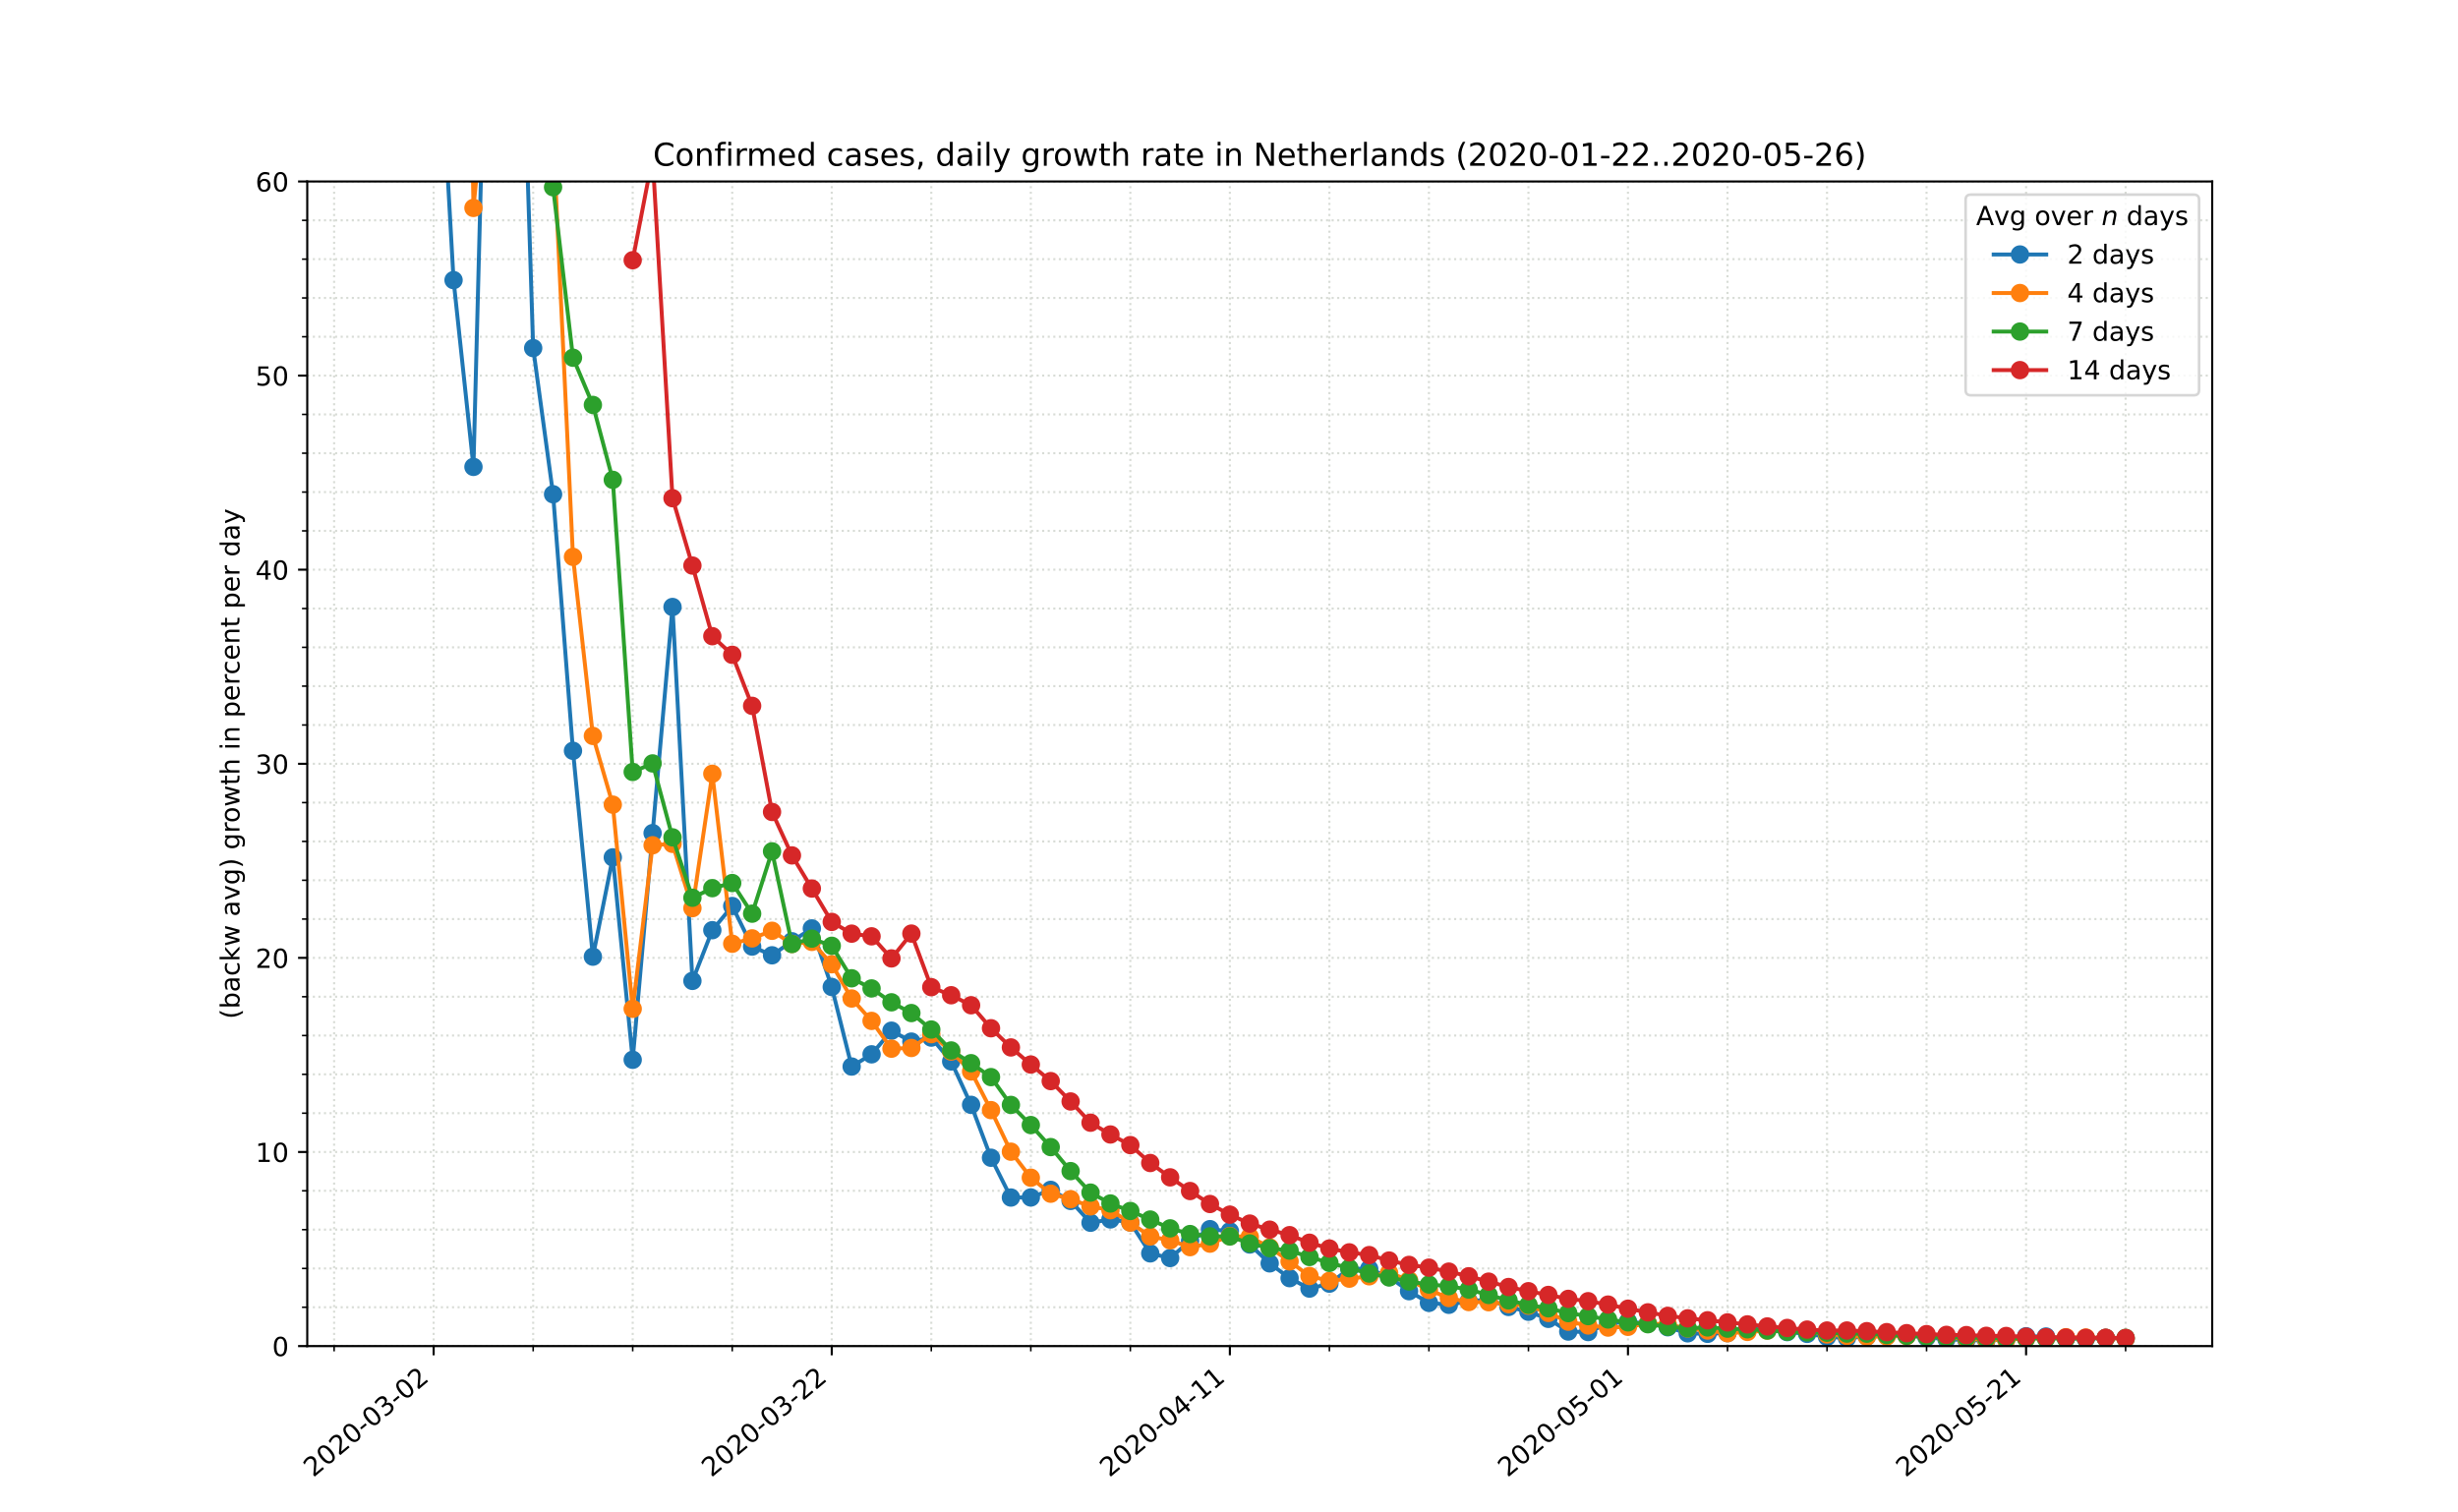<?xml version="1.0" encoding="utf-8" standalone="no"?>
<!DOCTYPE svg PUBLIC "-//W3C//DTD SVG 1.1//EN"
  "http://www.w3.org/Graphics/SVG/1.1/DTD/svg11.dtd">
<!-- Created with matplotlib (https://matplotlib.org/) -->
<svg height="576pt" version="1.1" viewBox="0 0 936 576" width="936pt" xmlns="http://www.w3.org/2000/svg" xmlns:xlink="http://www.w3.org/1999/xlink">
 <defs>
  <style type="text/css">
*{stroke-linecap:butt;stroke-linejoin:round;}
  </style>
 </defs>
 <g id="figure_1">
  <g id="patch_1">
   <path d="M 0 576 
L 936 576 
L 936 0 
L 0 0 
z
" style="fill:#ffffff;"/>
  </g>
  <g id="axes_1">
   <g id="patch_2">
    <path d="M 117 512.64 
L 842.4 512.64 
L 842.4 69.12 
L 117 69.12 
z
" style="fill:#ffffff;"/>
   </g>
   <g id="matplotlib.axis_1">
    <g id="xtick_1">
     <g id="line2d_1">
      <path clip-path="url(#pa1e7e88497)" d="M 165.133 512.64 
L 165.133 69.12 
" style="fill:none;stroke:#d8dcd6;stroke-dasharray:0.8,1.32;stroke-dashoffset:0;stroke-width:0.8;"/>
     </g>
     <g id="line2d_2">
      <defs>
       <path d="M 0 0 
L 0 3.5 
" id="m505c7825fd" style="stroke:#000000;stroke-width:0.8;"/>
      </defs>
      <g>
       <use style="stroke:#000000;stroke-width:0.8;" x="165.133" xlink:href="#m505c7825fd" y="512.64"/>
      </g>
     </g>
     <g id="text_1">
      <!-- 2020-03-02 -->
      <defs>
       <path d="M 19.188 8.297 
L 53.609 8.297 
L 53.609 0 
L 7.328 0 
L 7.328 8.297 
Q 12.938 14.109 22.625 23.891 
Q 32.328 33.688 34.812 36.531 
Q 39.547 41.844 41.422 45.531 
Q 43.312 49.219 43.312 52.781 
Q 43.312 58.594 39.234 62.25 
Q 35.156 65.922 28.609 65.922 
Q 23.969 65.922 18.812 64.312 
Q 13.672 62.703 7.812 59.422 
L 7.812 69.391 
Q 13.766 71.781 18.938 73 
Q 24.125 74.219 28.422 74.219 
Q 39.75 74.219 46.484 68.547 
Q 53.219 62.891 53.219 53.422 
Q 53.219 48.922 51.531 44.891 
Q 49.859 40.875 45.406 35.406 
Q 44.188 33.984 37.641 27.219 
Q 31.109 20.453 19.188 8.297 
z
" id="DejaVuSans-50"/>
       <path d="M 31.781 66.406 
Q 24.172 66.406 20.328 58.906 
Q 16.5 51.422 16.5 36.375 
Q 16.5 21.391 20.328 13.891 
Q 24.172 6.391 31.781 6.391 
Q 39.453 6.391 43.281 13.891 
Q 47.125 21.391 47.125 36.375 
Q 47.125 51.422 43.281 58.906 
Q 39.453 66.406 31.781 66.406 
z
M 31.781 74.219 
Q 44.047 74.219 50.516 64.516 
Q 56.984 54.828 56.984 36.375 
Q 56.984 17.969 50.516 8.266 
Q 44.047 -1.422 31.781 -1.422 
Q 19.531 -1.422 13.062 8.266 
Q 6.594 17.969 6.594 36.375 
Q 6.594 54.828 13.062 64.516 
Q 19.531 74.219 31.781 74.219 
z
" id="DejaVuSans-48"/>
       <path d="M 4.891 31.391 
L 31.203 31.391 
L 31.203 23.391 
L 4.891 23.391 
z
" id="DejaVuSans-45"/>
       <path d="M 40.578 39.312 
Q 47.656 37.797 51.625 33 
Q 55.609 28.219 55.609 21.188 
Q 55.609 10.406 48.188 4.484 
Q 40.766 -1.422 27.094 -1.422 
Q 22.516 -1.422 17.656 -0.516 
Q 12.797 0.391 7.625 2.203 
L 7.625 11.719 
Q 11.719 9.328 16.594 8.109 
Q 21.484 6.891 26.812 6.891 
Q 36.078 6.891 40.938 10.547 
Q 45.797 14.203 45.797 21.188 
Q 45.797 27.641 41.281 31.266 
Q 36.766 34.906 28.719 34.906 
L 20.219 34.906 
L 20.219 43.016 
L 29.109 43.016 
Q 36.375 43.016 40.234 45.922 
Q 44.094 48.828 44.094 54.297 
Q 44.094 59.906 40.109 62.906 
Q 36.141 65.922 28.719 65.922 
Q 24.656 65.922 20.016 65.031 
Q 15.375 64.156 9.812 62.312 
L 9.812 71.094 
Q 15.438 72.656 20.344 73.438 
Q 25.25 74.219 29.594 74.219 
Q 40.828 74.219 47.359 69.109 
Q 53.906 64.016 53.906 55.328 
Q 53.906 49.266 50.438 45.094 
Q 46.969 40.922 40.578 39.312 
z
" id="DejaVuSans-51"/>
      </defs>
      <g transform="translate(119.277 562.817)rotate(-40)scale(0.1 -0.1)">
       <use xlink:href="#DejaVuSans-50"/>
       <use x="63.623" xlink:href="#DejaVuSans-48"/>
       <use x="127.246" xlink:href="#DejaVuSans-50"/>
       <use x="190.869" xlink:href="#DejaVuSans-48"/>
       <use x="254.492" xlink:href="#DejaVuSans-45"/>
       <use x="290.576" xlink:href="#DejaVuSans-48"/>
       <use x="354.199" xlink:href="#DejaVuSans-51"/>
       <use x="417.822" xlink:href="#DejaVuSans-45"/>
       <use x="453.906" xlink:href="#DejaVuSans-48"/>
       <use x="517.529" xlink:href="#DejaVuSans-50"/>
      </g>
     </g>
    </g>
    <g id="xtick_2">
     <g id="line2d_3">
      <path clip-path="url(#pa1e7e88497)" d="M 316.731 512.64 
L 316.731 69.12 
" style="fill:none;stroke:#d8dcd6;stroke-dasharray:0.8,1.32;stroke-dashoffset:0;stroke-width:0.8;"/>
     </g>
     <g id="line2d_4">
      <g>
       <use style="stroke:#000000;stroke-width:0.8;" x="316.731" xlink:href="#m505c7825fd" y="512.64"/>
      </g>
     </g>
     <g id="text_2">
      <!-- 2020-03-22 -->
      <g transform="translate(270.875 562.817)rotate(-40)scale(0.1 -0.1)">
       <use xlink:href="#DejaVuSans-50"/>
       <use x="63.623" xlink:href="#DejaVuSans-48"/>
       <use x="127.246" xlink:href="#DejaVuSans-50"/>
       <use x="190.869" xlink:href="#DejaVuSans-48"/>
       <use x="254.492" xlink:href="#DejaVuSans-45"/>
       <use x="290.576" xlink:href="#DejaVuSans-48"/>
       <use x="354.199" xlink:href="#DejaVuSans-51"/>
       <use x="417.822" xlink:href="#DejaVuSans-45"/>
       <use x="453.906" xlink:href="#DejaVuSans-50"/>
       <use x="517.529" xlink:href="#DejaVuSans-50"/>
      </g>
     </g>
    </g>
    <g id="xtick_3">
     <g id="line2d_5">
      <path clip-path="url(#pa1e7e88497)" d="M 468.33 512.64 
L 468.33 69.12 
" style="fill:none;stroke:#d8dcd6;stroke-dasharray:0.8,1.32;stroke-dashoffset:0;stroke-width:0.8;"/>
     </g>
     <g id="line2d_6">
      <g>
       <use style="stroke:#000000;stroke-width:0.8;" x="468.33" xlink:href="#m505c7825fd" y="512.64"/>
      </g>
     </g>
     <g id="text_3">
      <!-- 2020-04-11 -->
      <defs>
       <path d="M 37.797 64.312 
L 12.891 25.391 
L 37.797 25.391 
z
M 35.203 72.906 
L 47.609 72.906 
L 47.609 25.391 
L 58.016 25.391 
L 58.016 17.188 
L 47.609 17.188 
L 47.609 0 
L 37.797 0 
L 37.797 17.188 
L 4.891 17.188 
L 4.891 26.703 
z
" id="DejaVuSans-52"/>
       <path d="M 12.406 8.297 
L 28.516 8.297 
L 28.516 63.922 
L 10.984 60.406 
L 10.984 69.391 
L 28.422 72.906 
L 38.281 72.906 
L 38.281 8.297 
L 54.391 8.297 
L 54.391 0 
L 12.406 0 
z
" id="DejaVuSans-49"/>
      </defs>
      <g transform="translate(422.474 562.817)rotate(-40)scale(0.1 -0.1)">
       <use xlink:href="#DejaVuSans-50"/>
       <use x="63.623" xlink:href="#DejaVuSans-48"/>
       <use x="127.246" xlink:href="#DejaVuSans-50"/>
       <use x="190.869" xlink:href="#DejaVuSans-48"/>
       <use x="254.492" xlink:href="#DejaVuSans-45"/>
       <use x="290.576" xlink:href="#DejaVuSans-48"/>
       <use x="354.199" xlink:href="#DejaVuSans-52"/>
       <use x="417.822" xlink:href="#DejaVuSans-45"/>
       <use x="453.906" xlink:href="#DejaVuSans-49"/>
       <use x="517.529" xlink:href="#DejaVuSans-49"/>
      </g>
     </g>
    </g>
    <g id="xtick_4">
     <g id="line2d_7">
      <path clip-path="url(#pa1e7e88497)" d="M 619.929 512.64 
L 619.929 69.12 
" style="fill:none;stroke:#d8dcd6;stroke-dasharray:0.8,1.32;stroke-dashoffset:0;stroke-width:0.8;"/>
     </g>
     <g id="line2d_8">
      <g>
       <use style="stroke:#000000;stroke-width:0.8;" x="619.929" xlink:href="#m505c7825fd" y="512.64"/>
      </g>
     </g>
     <g id="text_4">
      <!-- 2020-05-01 -->
      <defs>
       <path d="M 10.797 72.906 
L 49.516 72.906 
L 49.516 64.594 
L 19.828 64.594 
L 19.828 46.734 
Q 21.969 47.469 24.109 47.828 
Q 26.266 48.188 28.422 48.188 
Q 40.625 48.188 47.75 41.5 
Q 54.891 34.812 54.891 23.391 
Q 54.891 11.625 47.562 5.094 
Q 40.234 -1.422 26.906 -1.422 
Q 22.312 -1.422 17.547 -0.641 
Q 12.797 0.141 7.719 1.703 
L 7.719 11.625 
Q 12.109 9.234 16.797 8.062 
Q 21.484 6.891 26.703 6.891 
Q 35.156 6.891 40.078 11.328 
Q 45.016 15.766 45.016 23.391 
Q 45.016 31 40.078 35.438 
Q 35.156 39.891 26.703 39.891 
Q 22.75 39.891 18.812 39.016 
Q 14.891 38.141 10.797 36.281 
z
" id="DejaVuSans-53"/>
      </defs>
      <g transform="translate(574.073 562.817)rotate(-40)scale(0.1 -0.1)">
       <use xlink:href="#DejaVuSans-50"/>
       <use x="63.623" xlink:href="#DejaVuSans-48"/>
       <use x="127.246" xlink:href="#DejaVuSans-50"/>
       <use x="190.869" xlink:href="#DejaVuSans-48"/>
       <use x="254.492" xlink:href="#DejaVuSans-45"/>
       <use x="290.576" xlink:href="#DejaVuSans-48"/>
       <use x="354.199" xlink:href="#DejaVuSans-53"/>
       <use x="417.822" xlink:href="#DejaVuSans-45"/>
       <use x="453.906" xlink:href="#DejaVuSans-48"/>
       <use x="517.529" xlink:href="#DejaVuSans-49"/>
      </g>
     </g>
    </g>
    <g id="xtick_5">
     <g id="line2d_9">
      <path clip-path="url(#pa1e7e88497)" d="M 771.528 512.64 
L 771.528 69.12 
" style="fill:none;stroke:#d8dcd6;stroke-dasharray:0.8,1.32;stroke-dashoffset:0;stroke-width:0.8;"/>
     </g>
     <g id="line2d_10">
      <g>
       <use style="stroke:#000000;stroke-width:0.8;" x="771.528" xlink:href="#m505c7825fd" y="512.64"/>
      </g>
     </g>
     <g id="text_5">
      <!-- 2020-05-21 -->
      <g transform="translate(725.672 562.817)rotate(-40)scale(0.1 -0.1)">
       <use xlink:href="#DejaVuSans-50"/>
       <use x="63.623" xlink:href="#DejaVuSans-48"/>
       <use x="127.246" xlink:href="#DejaVuSans-50"/>
       <use x="190.869" xlink:href="#DejaVuSans-48"/>
       <use x="254.492" xlink:href="#DejaVuSans-45"/>
       <use x="290.576" xlink:href="#DejaVuSans-48"/>
       <use x="354.199" xlink:href="#DejaVuSans-53"/>
       <use x="417.822" xlink:href="#DejaVuSans-45"/>
       <use x="453.906" xlink:href="#DejaVuSans-50"/>
       <use x="517.529" xlink:href="#DejaVuSans-49"/>
      </g>
     </g>
    </g>
    <g id="xtick_6">
     <g id="line2d_11">
      <path clip-path="url(#pa1e7e88497)" d="M 127.233 512.64 
L 127.233 69.12 
" style="fill:none;stroke:#d8dcd6;stroke-dasharray:0.8,1.32;stroke-dashoffset:0;stroke-width:0.8;"/>
     </g>
     <g id="line2d_12">
      <defs>
       <path d="M 0 0 
L 0 2 
" id="medef3b9268" style="stroke:#000000;stroke-width:0.6;"/>
      </defs>
      <g>
       <use style="stroke:#000000;stroke-width:0.6;" x="127.233" xlink:href="#medef3b9268" y="512.64"/>
      </g>
     </g>
    </g>
    <g id="xtick_7">
     <g id="line2d_13">
      <path clip-path="url(#pa1e7e88497)" d="M 203.032 512.64 
L 203.032 69.12 
" style="fill:none;stroke:#d8dcd6;stroke-dasharray:0.8,1.32;stroke-dashoffset:0;stroke-width:0.8;"/>
     </g>
     <g id="line2d_14">
      <g>
       <use style="stroke:#000000;stroke-width:0.6;" x="203.032" xlink:href="#medef3b9268" y="512.64"/>
      </g>
     </g>
    </g>
    <g id="xtick_8">
     <g id="line2d_15">
      <path clip-path="url(#pa1e7e88497)" d="M 240.932 512.64 
L 240.932 69.12 
" style="fill:none;stroke:#d8dcd6;stroke-dasharray:0.8,1.32;stroke-dashoffset:0;stroke-width:0.8;"/>
     </g>
     <g id="line2d_16">
      <g>
       <use style="stroke:#000000;stroke-width:0.6;" x="240.932" xlink:href="#medef3b9268" y="512.64"/>
      </g>
     </g>
    </g>
    <g id="xtick_9">
     <g id="line2d_17">
      <path clip-path="url(#pa1e7e88497)" d="M 278.832 512.64 
L 278.832 69.12 
" style="fill:none;stroke:#d8dcd6;stroke-dasharray:0.8,1.32;stroke-dashoffset:0;stroke-width:0.8;"/>
     </g>
     <g id="line2d_18">
      <g>
       <use style="stroke:#000000;stroke-width:0.6;" x="278.832" xlink:href="#medef3b9268" y="512.64"/>
      </g>
     </g>
    </g>
    <g id="xtick_10">
     <g id="line2d_19">
      <path clip-path="url(#pa1e7e88497)" d="M 354.631 512.64 
L 354.631 69.12 
" style="fill:none;stroke:#d8dcd6;stroke-dasharray:0.8,1.32;stroke-dashoffset:0;stroke-width:0.8;"/>
     </g>
     <g id="line2d_20">
      <g>
       <use style="stroke:#000000;stroke-width:0.6;" x="354.631" xlink:href="#medef3b9268" y="512.64"/>
      </g>
     </g>
    </g>
    <g id="xtick_11">
     <g id="line2d_21">
      <path clip-path="url(#pa1e7e88497)" d="M 392.531 512.64 
L 392.531 69.12 
" style="fill:none;stroke:#d8dcd6;stroke-dasharray:0.8,1.32;stroke-dashoffset:0;stroke-width:0.8;"/>
     </g>
     <g id="line2d_22">
      <g>
       <use style="stroke:#000000;stroke-width:0.6;" x="392.531" xlink:href="#medef3b9268" y="512.64"/>
      </g>
     </g>
    </g>
    <g id="xtick_12">
     <g id="line2d_23">
      <path clip-path="url(#pa1e7e88497)" d="M 430.43 512.64 
L 430.43 69.12 
" style="fill:none;stroke:#d8dcd6;stroke-dasharray:0.8,1.32;stroke-dashoffset:0;stroke-width:0.8;"/>
     </g>
     <g id="line2d_24">
      <g>
       <use style="stroke:#000000;stroke-width:0.6;" x="430.43" xlink:href="#medef3b9268" y="512.64"/>
      </g>
     </g>
    </g>
    <g id="xtick_13">
     <g id="line2d_25">
      <path clip-path="url(#pa1e7e88497)" d="M 506.23 512.64 
L 506.23 69.12 
" style="fill:none;stroke:#d8dcd6;stroke-dasharray:0.8,1.32;stroke-dashoffset:0;stroke-width:0.8;"/>
     </g>
     <g id="line2d_26">
      <g>
       <use style="stroke:#000000;stroke-width:0.6;" x="506.23" xlink:href="#medef3b9268" y="512.64"/>
      </g>
     </g>
    </g>
    <g id="xtick_14">
     <g id="line2d_27">
      <path clip-path="url(#pa1e7e88497)" d="M 544.129 512.64 
L 544.129 69.12 
" style="fill:none;stroke:#d8dcd6;stroke-dasharray:0.8,1.32;stroke-dashoffset:0;stroke-width:0.8;"/>
     </g>
     <g id="line2d_28">
      <g>
       <use style="stroke:#000000;stroke-width:0.6;" x="544.129" xlink:href="#medef3b9268" y="512.64"/>
      </g>
     </g>
    </g>
    <g id="xtick_15">
     <g id="line2d_29">
      <path clip-path="url(#pa1e7e88497)" d="M 582.029 512.64 
L 582.029 69.12 
" style="fill:none;stroke:#d8dcd6;stroke-dasharray:0.8,1.32;stroke-dashoffset:0;stroke-width:0.8;"/>
     </g>
     <g id="line2d_30">
      <g>
       <use style="stroke:#000000;stroke-width:0.6;" x="582.029" xlink:href="#medef3b9268" y="512.64"/>
      </g>
     </g>
    </g>
    <g id="xtick_16">
     <g id="line2d_31">
      <path clip-path="url(#pa1e7e88497)" d="M 657.829 512.64 
L 657.829 69.12 
" style="fill:none;stroke:#d8dcd6;stroke-dasharray:0.8,1.32;stroke-dashoffset:0;stroke-width:0.8;"/>
     </g>
     <g id="line2d_32">
      <g>
       <use style="stroke:#000000;stroke-width:0.6;" x="657.829" xlink:href="#medef3b9268" y="512.64"/>
      </g>
     </g>
    </g>
    <g id="xtick_17">
     <g id="line2d_33">
      <path clip-path="url(#pa1e7e88497)" d="M 695.728 512.64 
L 695.728 69.12 
" style="fill:none;stroke:#d8dcd6;stroke-dasharray:0.8,1.32;stroke-dashoffset:0;stroke-width:0.8;"/>
     </g>
     <g id="line2d_34">
      <g>
       <use style="stroke:#000000;stroke-width:0.6;" x="695.728" xlink:href="#medef3b9268" y="512.64"/>
      </g>
     </g>
    </g>
    <g id="xtick_18">
     <g id="line2d_35">
      <path clip-path="url(#pa1e7e88497)" d="M 733.628 512.64 
L 733.628 69.12 
" style="fill:none;stroke:#d8dcd6;stroke-dasharray:0.8,1.32;stroke-dashoffset:0;stroke-width:0.8;"/>
     </g>
     <g id="line2d_36">
      <g>
       <use style="stroke:#000000;stroke-width:0.6;" x="733.628" xlink:href="#medef3b9268" y="512.64"/>
      </g>
     </g>
    </g>
    <g id="xtick_19">
     <g id="line2d_37">
      <path clip-path="url(#pa1e7e88497)" d="M 809.427 512.64 
L 809.427 69.12 
" style="fill:none;stroke:#d8dcd6;stroke-dasharray:0.8,1.32;stroke-dashoffset:0;stroke-width:0.8;"/>
     </g>
     <g id="line2d_38">
      <g>
       <use style="stroke:#000000;stroke-width:0.6;" x="809.427" xlink:href="#medef3b9268" y="512.64"/>
      </g>
     </g>
    </g>
   </g>
   <g id="matplotlib.axis_2">
    <g id="ytick_1">
     <g id="line2d_39">
      <path clip-path="url(#pa1e7e88497)" d="M 117 512.64 
L 842.4 512.64 
" style="fill:none;stroke:#d8dcd6;stroke-dasharray:0.8,1.32;stroke-dashoffset:0;stroke-width:0.8;"/>
     </g>
     <g id="line2d_40">
      <defs>
       <path d="M 0 0 
L -3.5 0 
" id="m0fdc2d1037" style="stroke:#000000;stroke-width:0.8;"/>
      </defs>
      <g>
       <use style="stroke:#000000;stroke-width:0.8;" x="117" xlink:href="#m0fdc2d1037" y="512.64"/>
      </g>
     </g>
     <g id="text_6">
      <!-- 0 -->
      <g transform="translate(103.638 516.439)scale(0.1 -0.1)">
       <use xlink:href="#DejaVuSans-48"/>
      </g>
     </g>
    </g>
    <g id="ytick_2">
     <g id="line2d_41">
      <path clip-path="url(#pa1e7e88497)" d="M 117 438.72 
L 842.4 438.72 
" style="fill:none;stroke:#d8dcd6;stroke-dasharray:0.8,1.32;stroke-dashoffset:0;stroke-width:0.8;"/>
     </g>
     <g id="line2d_42">
      <g>
       <use style="stroke:#000000;stroke-width:0.8;" x="117" xlink:href="#m0fdc2d1037" y="438.72"/>
      </g>
     </g>
     <g id="text_7">
      <!-- 10 -->
      <g transform="translate(97.275 442.519)scale(0.1 -0.1)">
       <use xlink:href="#DejaVuSans-49"/>
       <use x="63.623" xlink:href="#DejaVuSans-48"/>
      </g>
     </g>
    </g>
    <g id="ytick_3">
     <g id="line2d_43">
      <path clip-path="url(#pa1e7e88497)" d="M 117 364.8 
L 842.4 364.8 
" style="fill:none;stroke:#d8dcd6;stroke-dasharray:0.8,1.32;stroke-dashoffset:0;stroke-width:0.8;"/>
     </g>
     <g id="line2d_44">
      <g>
       <use style="stroke:#000000;stroke-width:0.8;" x="117" xlink:href="#m0fdc2d1037" y="364.8"/>
      </g>
     </g>
     <g id="text_8">
      <!-- 20 -->
      <g transform="translate(97.275 368.599)scale(0.1 -0.1)">
       <use xlink:href="#DejaVuSans-50"/>
       <use x="63.623" xlink:href="#DejaVuSans-48"/>
      </g>
     </g>
    </g>
    <g id="ytick_4">
     <g id="line2d_45">
      <path clip-path="url(#pa1e7e88497)" d="M 117 290.88 
L 842.4 290.88 
" style="fill:none;stroke:#d8dcd6;stroke-dasharray:0.8,1.32;stroke-dashoffset:0;stroke-width:0.8;"/>
     </g>
     <g id="line2d_46">
      <g>
       <use style="stroke:#000000;stroke-width:0.8;" x="117" xlink:href="#m0fdc2d1037" y="290.88"/>
      </g>
     </g>
     <g id="text_9">
      <!-- 30 -->
      <g transform="translate(97.275 294.679)scale(0.1 -0.1)">
       <use xlink:href="#DejaVuSans-51"/>
       <use x="63.623" xlink:href="#DejaVuSans-48"/>
      </g>
     </g>
    </g>
    <g id="ytick_5">
     <g id="line2d_47">
      <path clip-path="url(#pa1e7e88497)" d="M 117 216.96 
L 842.4 216.96 
" style="fill:none;stroke:#d8dcd6;stroke-dasharray:0.8,1.32;stroke-dashoffset:0;stroke-width:0.8;"/>
     </g>
     <g id="line2d_48">
      <g>
       <use style="stroke:#000000;stroke-width:0.8;" x="117" xlink:href="#m0fdc2d1037" y="216.96"/>
      </g>
     </g>
     <g id="text_10">
      <!-- 40 -->
      <g transform="translate(97.275 220.759)scale(0.1 -0.1)">
       <use xlink:href="#DejaVuSans-52"/>
       <use x="63.623" xlink:href="#DejaVuSans-48"/>
      </g>
     </g>
    </g>
    <g id="ytick_6">
     <g id="line2d_49">
      <path clip-path="url(#pa1e7e88497)" d="M 117 143.04 
L 842.4 143.04 
" style="fill:none;stroke:#d8dcd6;stroke-dasharray:0.8,1.32;stroke-dashoffset:0;stroke-width:0.8;"/>
     </g>
     <g id="line2d_50">
      <g>
       <use style="stroke:#000000;stroke-width:0.8;" x="117" xlink:href="#m0fdc2d1037" y="143.04"/>
      </g>
     </g>
     <g id="text_11">
      <!-- 50 -->
      <g transform="translate(97.275 146.839)scale(0.1 -0.1)">
       <use xlink:href="#DejaVuSans-53"/>
       <use x="63.623" xlink:href="#DejaVuSans-48"/>
      </g>
     </g>
    </g>
    <g id="ytick_7">
     <g id="line2d_51">
      <path clip-path="url(#pa1e7e88497)" d="M 117 69.12 
L 842.4 69.12 
" style="fill:none;stroke:#d8dcd6;stroke-dasharray:0.8,1.32;stroke-dashoffset:0;stroke-width:0.8;"/>
     </g>
     <g id="line2d_52">
      <g>
       <use style="stroke:#000000;stroke-width:0.8;" x="117" xlink:href="#m0fdc2d1037" y="69.12"/>
      </g>
     </g>
     <g id="text_12">
      <!-- 60 -->
      <defs>
       <path d="M 33.016 40.375 
Q 26.375 40.375 22.484 35.828 
Q 18.609 31.297 18.609 23.391 
Q 18.609 15.531 22.484 10.953 
Q 26.375 6.391 33.016 6.391 
Q 39.656 6.391 43.531 10.953 
Q 47.406 15.531 47.406 23.391 
Q 47.406 31.297 43.531 35.828 
Q 39.656 40.375 33.016 40.375 
z
M 52.594 71.297 
L 52.594 62.312 
Q 48.875 64.062 45.094 64.984 
Q 41.312 65.922 37.594 65.922 
Q 27.828 65.922 22.672 59.328 
Q 17.531 52.734 16.797 39.406 
Q 19.672 43.656 24.016 45.922 
Q 28.375 48.188 33.594 48.188 
Q 44.578 48.188 50.953 41.516 
Q 57.328 34.859 57.328 23.391 
Q 57.328 12.156 50.688 5.359 
Q 44.047 -1.422 33.016 -1.422 
Q 20.359 -1.422 13.672 8.266 
Q 6.984 17.969 6.984 36.375 
Q 6.984 53.656 15.188 63.938 
Q 23.391 74.219 37.203 74.219 
Q 40.922 74.219 44.703 73.484 
Q 48.484 72.75 52.594 71.297 
z
" id="DejaVuSans-54"/>
      </defs>
      <g transform="translate(97.275 72.919)scale(0.1 -0.1)">
       <use xlink:href="#DejaVuSans-54"/>
       <use x="63.623" xlink:href="#DejaVuSans-48"/>
      </g>
     </g>
    </g>
    <g id="ytick_8">
     <g id="line2d_53">
      <path clip-path="url(#pa1e7e88497)" d="M 117 497.856 
L 842.4 497.856 
" style="fill:none;stroke:#d8dcd6;stroke-dasharray:0.8,1.32;stroke-dashoffset:0;stroke-width:0.8;"/>
     </g>
     <g id="line2d_54">
      <defs>
       <path d="M 0 0 
L -2 0 
" id="mdefb6a7859" style="stroke:#000000;stroke-width:0.6;"/>
      </defs>
      <g>
       <use style="stroke:#000000;stroke-width:0.6;" x="117" xlink:href="#mdefb6a7859" y="497.856"/>
      </g>
     </g>
    </g>
    <g id="ytick_9">
     <g id="line2d_55">
      <path clip-path="url(#pa1e7e88497)" d="M 117 483.072 
L 842.4 483.072 
" style="fill:none;stroke:#d8dcd6;stroke-dasharray:0.8,1.32;stroke-dashoffset:0;stroke-width:0.8;"/>
     </g>
     <g id="line2d_56">
      <g>
       <use style="stroke:#000000;stroke-width:0.6;" x="117" xlink:href="#mdefb6a7859" y="483.072"/>
      </g>
     </g>
    </g>
    <g id="ytick_10">
     <g id="line2d_57">
      <path clip-path="url(#pa1e7e88497)" d="M 117 468.288 
L 842.4 468.288 
" style="fill:none;stroke:#d8dcd6;stroke-dasharray:0.8,1.32;stroke-dashoffset:0;stroke-width:0.8;"/>
     </g>
     <g id="line2d_58">
      <g>
       <use style="stroke:#000000;stroke-width:0.6;" x="117" xlink:href="#mdefb6a7859" y="468.288"/>
      </g>
     </g>
    </g>
    <g id="ytick_11">
     <g id="line2d_59">
      <path clip-path="url(#pa1e7e88497)" d="M 117 453.504 
L 842.4 453.504 
" style="fill:none;stroke:#d8dcd6;stroke-dasharray:0.8,1.32;stroke-dashoffset:0;stroke-width:0.8;"/>
     </g>
     <g id="line2d_60">
      <g>
       <use style="stroke:#000000;stroke-width:0.6;" x="117" xlink:href="#mdefb6a7859" y="453.504"/>
      </g>
     </g>
    </g>
    <g id="ytick_12">
     <g id="line2d_61">
      <path clip-path="url(#pa1e7e88497)" d="M 117 423.936 
L 842.4 423.936 
" style="fill:none;stroke:#d8dcd6;stroke-dasharray:0.8,1.32;stroke-dashoffset:0;stroke-width:0.8;"/>
     </g>
     <g id="line2d_62">
      <g>
       <use style="stroke:#000000;stroke-width:0.6;" x="117" xlink:href="#mdefb6a7859" y="423.936"/>
      </g>
     </g>
    </g>
    <g id="ytick_13">
     <g id="line2d_63">
      <path clip-path="url(#pa1e7e88497)" d="M 117 409.152 
L 842.4 409.152 
" style="fill:none;stroke:#d8dcd6;stroke-dasharray:0.8,1.32;stroke-dashoffset:0;stroke-width:0.8;"/>
     </g>
     <g id="line2d_64">
      <g>
       <use style="stroke:#000000;stroke-width:0.6;" x="117" xlink:href="#mdefb6a7859" y="409.152"/>
      </g>
     </g>
    </g>
    <g id="ytick_14">
     <g id="line2d_65">
      <path clip-path="url(#pa1e7e88497)" d="M 117 394.368 
L 842.4 394.368 
" style="fill:none;stroke:#d8dcd6;stroke-dasharray:0.8,1.32;stroke-dashoffset:0;stroke-width:0.8;"/>
     </g>
     <g id="line2d_66">
      <g>
       <use style="stroke:#000000;stroke-width:0.6;" x="117" xlink:href="#mdefb6a7859" y="394.368"/>
      </g>
     </g>
    </g>
    <g id="ytick_15">
     <g id="line2d_67">
      <path clip-path="url(#pa1e7e88497)" d="M 117 379.584 
L 842.4 379.584 
" style="fill:none;stroke:#d8dcd6;stroke-dasharray:0.8,1.32;stroke-dashoffset:0;stroke-width:0.8;"/>
     </g>
     <g id="line2d_68">
      <g>
       <use style="stroke:#000000;stroke-width:0.6;" x="117" xlink:href="#mdefb6a7859" y="379.584"/>
      </g>
     </g>
    </g>
    <g id="ytick_16">
     <g id="line2d_69">
      <path clip-path="url(#pa1e7e88497)" d="M 117 350.016 
L 842.4 350.016 
" style="fill:none;stroke:#d8dcd6;stroke-dasharray:0.8,1.32;stroke-dashoffset:0;stroke-width:0.8;"/>
     </g>
     <g id="line2d_70">
      <g>
       <use style="stroke:#000000;stroke-width:0.6;" x="117" xlink:href="#mdefb6a7859" y="350.016"/>
      </g>
     </g>
    </g>
    <g id="ytick_17">
     <g id="line2d_71">
      <path clip-path="url(#pa1e7e88497)" d="M 117 335.232 
L 842.4 335.232 
" style="fill:none;stroke:#d8dcd6;stroke-dasharray:0.8,1.32;stroke-dashoffset:0;stroke-width:0.8;"/>
     </g>
     <g id="line2d_72">
      <g>
       <use style="stroke:#000000;stroke-width:0.6;" x="117" xlink:href="#mdefb6a7859" y="335.232"/>
      </g>
     </g>
    </g>
    <g id="ytick_18">
     <g id="line2d_73">
      <path clip-path="url(#pa1e7e88497)" d="M 117 320.448 
L 842.4 320.448 
" style="fill:none;stroke:#d8dcd6;stroke-dasharray:0.8,1.32;stroke-dashoffset:0;stroke-width:0.8;"/>
     </g>
     <g id="line2d_74">
      <g>
       <use style="stroke:#000000;stroke-width:0.6;" x="117" xlink:href="#mdefb6a7859" y="320.448"/>
      </g>
     </g>
    </g>
    <g id="ytick_19">
     <g id="line2d_75">
      <path clip-path="url(#pa1e7e88497)" d="M 117 305.664 
L 842.4 305.664 
" style="fill:none;stroke:#d8dcd6;stroke-dasharray:0.8,1.32;stroke-dashoffset:0;stroke-width:0.8;"/>
     </g>
     <g id="line2d_76">
      <g>
       <use style="stroke:#000000;stroke-width:0.6;" x="117" xlink:href="#mdefb6a7859" y="305.664"/>
      </g>
     </g>
    </g>
    <g id="ytick_20">
     <g id="line2d_77">
      <path clip-path="url(#pa1e7e88497)" d="M 117 276.096 
L 842.4 276.096 
" style="fill:none;stroke:#d8dcd6;stroke-dasharray:0.8,1.32;stroke-dashoffset:0;stroke-width:0.8;"/>
     </g>
     <g id="line2d_78">
      <g>
       <use style="stroke:#000000;stroke-width:0.6;" x="117" xlink:href="#mdefb6a7859" y="276.096"/>
      </g>
     </g>
    </g>
    <g id="ytick_21">
     <g id="line2d_79">
      <path clip-path="url(#pa1e7e88497)" d="M 117 261.312 
L 842.4 261.312 
" style="fill:none;stroke:#d8dcd6;stroke-dasharray:0.8,1.32;stroke-dashoffset:0;stroke-width:0.8;"/>
     </g>
     <g id="line2d_80">
      <g>
       <use style="stroke:#000000;stroke-width:0.6;" x="117" xlink:href="#mdefb6a7859" y="261.312"/>
      </g>
     </g>
    </g>
    <g id="ytick_22">
     <g id="line2d_81">
      <path clip-path="url(#pa1e7e88497)" d="M 117 246.528 
L 842.4 246.528 
" style="fill:none;stroke:#d8dcd6;stroke-dasharray:0.8,1.32;stroke-dashoffset:0;stroke-width:0.8;"/>
     </g>
     <g id="line2d_82">
      <g>
       <use style="stroke:#000000;stroke-width:0.6;" x="117" xlink:href="#mdefb6a7859" y="246.528"/>
      </g>
     </g>
    </g>
    <g id="ytick_23">
     <g id="line2d_83">
      <path clip-path="url(#pa1e7e88497)" d="M 117 231.744 
L 842.4 231.744 
" style="fill:none;stroke:#d8dcd6;stroke-dasharray:0.8,1.32;stroke-dashoffset:0;stroke-width:0.8;"/>
     </g>
     <g id="line2d_84">
      <g>
       <use style="stroke:#000000;stroke-width:0.6;" x="117" xlink:href="#mdefb6a7859" y="231.744"/>
      </g>
     </g>
    </g>
    <g id="ytick_24">
     <g id="line2d_85">
      <path clip-path="url(#pa1e7e88497)" d="M 117 202.176 
L 842.4 202.176 
" style="fill:none;stroke:#d8dcd6;stroke-dasharray:0.8,1.32;stroke-dashoffset:0;stroke-width:0.8;"/>
     </g>
     <g id="line2d_86">
      <g>
       <use style="stroke:#000000;stroke-width:0.6;" x="117" xlink:href="#mdefb6a7859" y="202.176"/>
      </g>
     </g>
    </g>
    <g id="ytick_25">
     <g id="line2d_87">
      <path clip-path="url(#pa1e7e88497)" d="M 117 187.392 
L 842.4 187.392 
" style="fill:none;stroke:#d8dcd6;stroke-dasharray:0.8,1.32;stroke-dashoffset:0;stroke-width:0.8;"/>
     </g>
     <g id="line2d_88">
      <g>
       <use style="stroke:#000000;stroke-width:0.6;" x="117" xlink:href="#mdefb6a7859" y="187.392"/>
      </g>
     </g>
    </g>
    <g id="ytick_26">
     <g id="line2d_89">
      <path clip-path="url(#pa1e7e88497)" d="M 117 172.608 
L 842.4 172.608 
" style="fill:none;stroke:#d8dcd6;stroke-dasharray:0.8,1.32;stroke-dashoffset:0;stroke-width:0.8;"/>
     </g>
     <g id="line2d_90">
      <g>
       <use style="stroke:#000000;stroke-width:0.6;" x="117" xlink:href="#mdefb6a7859" y="172.608"/>
      </g>
     </g>
    </g>
    <g id="ytick_27">
     <g id="line2d_91">
      <path clip-path="url(#pa1e7e88497)" d="M 117 157.824 
L 842.4 157.824 
" style="fill:none;stroke:#d8dcd6;stroke-dasharray:0.8,1.32;stroke-dashoffset:0;stroke-width:0.8;"/>
     </g>
     <g id="line2d_92">
      <g>
       <use style="stroke:#000000;stroke-width:0.6;" x="117" xlink:href="#mdefb6a7859" y="157.824"/>
      </g>
     </g>
    </g>
    <g id="ytick_28">
     <g id="line2d_93">
      <path clip-path="url(#pa1e7e88497)" d="M 117 128.256 
L 842.4 128.256 
" style="fill:none;stroke:#d8dcd6;stroke-dasharray:0.8,1.32;stroke-dashoffset:0;stroke-width:0.8;"/>
     </g>
     <g id="line2d_94">
      <g>
       <use style="stroke:#000000;stroke-width:0.6;" x="117" xlink:href="#mdefb6a7859" y="128.256"/>
      </g>
     </g>
    </g>
    <g id="ytick_29">
     <g id="line2d_95">
      <path clip-path="url(#pa1e7e88497)" d="M 117 113.472 
L 842.4 113.472 
" style="fill:none;stroke:#d8dcd6;stroke-dasharray:0.8,1.32;stroke-dashoffset:0;stroke-width:0.8;"/>
     </g>
     <g id="line2d_96">
      <g>
       <use style="stroke:#000000;stroke-width:0.6;" x="117" xlink:href="#mdefb6a7859" y="113.472"/>
      </g>
     </g>
    </g>
    <g id="ytick_30">
     <g id="line2d_97">
      <path clip-path="url(#pa1e7e88497)" d="M 117 98.688 
L 842.4 98.688 
" style="fill:none;stroke:#d8dcd6;stroke-dasharray:0.8,1.32;stroke-dashoffset:0;stroke-width:0.8;"/>
     </g>
     <g id="line2d_98">
      <g>
       <use style="stroke:#000000;stroke-width:0.6;" x="117" xlink:href="#mdefb6a7859" y="98.688"/>
      </g>
     </g>
    </g>
    <g id="ytick_31">
     <g id="line2d_99">
      <path clip-path="url(#pa1e7e88497)" d="M 117 83.904 
L 842.4 83.904 
" style="fill:none;stroke:#d8dcd6;stroke-dasharray:0.8,1.32;stroke-dashoffset:0;stroke-width:0.8;"/>
     </g>
     <g id="line2d_100">
      <g>
       <use style="stroke:#000000;stroke-width:0.6;" x="117" xlink:href="#mdefb6a7859" y="83.904"/>
      </g>
     </g>
    </g>
    <g id="text_13">
     <!-- (backw avg) growth in percent per day -->
     <defs>
      <path d="M 31 75.875 
Q 24.469 64.656 21.281 53.656 
Q 18.109 42.672 18.109 31.391 
Q 18.109 20.125 21.312 9.062 
Q 24.516 -2 31 -13.188 
L 23.188 -13.188 
Q 15.875 -1.703 12.234 9.375 
Q 8.594 20.453 8.594 31.391 
Q 8.594 42.281 12.203 53.312 
Q 15.828 64.359 23.188 75.875 
z
" id="DejaVuSans-40"/>
      <path d="M 48.688 27.297 
Q 48.688 37.203 44.609 42.844 
Q 40.531 48.484 33.406 48.484 
Q 26.266 48.484 22.188 42.844 
Q 18.109 37.203 18.109 27.297 
Q 18.109 17.391 22.188 11.75 
Q 26.266 6.109 33.406 6.109 
Q 40.531 6.109 44.609 11.75 
Q 48.688 17.391 48.688 27.297 
z
M 18.109 46.391 
Q 20.953 51.266 25.266 53.625 
Q 29.594 56 35.594 56 
Q 45.562 56 51.781 48.094 
Q 58.016 40.188 58.016 27.297 
Q 58.016 14.406 51.781 6.484 
Q 45.562 -1.422 35.594 -1.422 
Q 29.594 -1.422 25.266 0.953 
Q 20.953 3.328 18.109 8.203 
L 18.109 0 
L 9.078 0 
L 9.078 75.984 
L 18.109 75.984 
z
" id="DejaVuSans-98"/>
      <path d="M 34.281 27.484 
Q 23.391 27.484 19.188 25 
Q 14.984 22.516 14.984 16.5 
Q 14.984 11.719 18.141 8.906 
Q 21.297 6.109 26.703 6.109 
Q 34.188 6.109 38.703 11.406 
Q 43.219 16.703 43.219 25.484 
L 43.219 27.484 
z
M 52.203 31.203 
L 52.203 0 
L 43.219 0 
L 43.219 8.297 
Q 40.141 3.328 35.547 0.953 
Q 30.953 -1.422 24.312 -1.422 
Q 15.922 -1.422 10.953 3.297 
Q 6 8.016 6 15.922 
Q 6 25.141 12.172 29.828 
Q 18.359 34.516 30.609 34.516 
L 43.219 34.516 
L 43.219 35.406 
Q 43.219 41.609 39.141 45 
Q 35.062 48.391 27.688 48.391 
Q 23 48.391 18.547 47.266 
Q 14.109 46.141 10.016 43.891 
L 10.016 52.203 
Q 14.938 54.109 19.578 55.047 
Q 24.219 56 28.609 56 
Q 40.484 56 46.344 49.844 
Q 52.203 43.703 52.203 31.203 
z
" id="DejaVuSans-97"/>
      <path d="M 48.781 52.594 
L 48.781 44.188 
Q 44.969 46.297 41.141 47.344 
Q 37.312 48.391 33.406 48.391 
Q 24.656 48.391 19.812 42.844 
Q 14.984 37.312 14.984 27.297 
Q 14.984 17.281 19.812 11.734 
Q 24.656 6.203 33.406 6.203 
Q 37.312 6.203 41.141 7.25 
Q 44.969 8.297 48.781 10.406 
L 48.781 2.094 
Q 45.016 0.344 40.984 -0.531 
Q 36.969 -1.422 32.422 -1.422 
Q 20.062 -1.422 12.781 6.344 
Q 5.516 14.109 5.516 27.297 
Q 5.516 40.672 12.859 48.328 
Q 20.219 56 33.016 56 
Q 37.156 56 41.109 55.141 
Q 45.062 54.297 48.781 52.594 
z
" id="DejaVuSans-99"/>
      <path d="M 9.078 75.984 
L 18.109 75.984 
L 18.109 31.109 
L 44.922 54.688 
L 56.391 54.688 
L 27.391 29.109 
L 57.625 0 
L 45.906 0 
L 18.109 26.703 
L 18.109 0 
L 9.078 0 
z
" id="DejaVuSans-107"/>
      <path d="M 4.203 54.688 
L 13.188 54.688 
L 24.422 12.016 
L 35.594 54.688 
L 46.188 54.688 
L 57.422 12.016 
L 68.609 54.688 
L 77.594 54.688 
L 63.281 0 
L 52.688 0 
L 40.922 44.828 
L 29.109 0 
L 18.5 0 
z
" id="DejaVuSans-119"/>
      <path id="DejaVuSans-32"/>
      <path d="M 2.984 54.688 
L 12.5 54.688 
L 29.594 8.797 
L 46.688 54.688 
L 56.203 54.688 
L 35.688 0 
L 23.484 0 
z
" id="DejaVuSans-118"/>
      <path d="M 45.406 27.984 
Q 45.406 37.75 41.375 43.109 
Q 37.359 48.484 30.078 48.484 
Q 22.859 48.484 18.828 43.109 
Q 14.797 37.75 14.797 27.984 
Q 14.797 18.266 18.828 12.891 
Q 22.859 7.516 30.078 7.516 
Q 37.359 7.516 41.375 12.891 
Q 45.406 18.266 45.406 27.984 
z
M 54.391 6.781 
Q 54.391 -7.172 48.188 -13.984 
Q 42 -20.797 29.203 -20.797 
Q 24.469 -20.797 20.266 -20.094 
Q 16.062 -19.391 12.109 -17.922 
L 12.109 -9.188 
Q 16.062 -11.328 19.922 -12.344 
Q 23.781 -13.375 27.781 -13.375 
Q 36.625 -13.375 41.016 -8.766 
Q 45.406 -4.156 45.406 5.172 
L 45.406 9.625 
Q 42.625 4.781 38.281 2.391 
Q 33.938 0 27.875 0 
Q 17.828 0 11.672 7.656 
Q 5.516 15.328 5.516 27.984 
Q 5.516 40.672 11.672 48.328 
Q 17.828 56 27.875 56 
Q 33.938 56 38.281 53.609 
Q 42.625 51.219 45.406 46.391 
L 45.406 54.688 
L 54.391 54.688 
z
" id="DejaVuSans-103"/>
      <path d="M 8.016 75.875 
L 15.828 75.875 
Q 23.141 64.359 26.781 53.312 
Q 30.422 42.281 30.422 31.391 
Q 30.422 20.453 26.781 9.375 
Q 23.141 -1.703 15.828 -13.188 
L 8.016 -13.188 
Q 14.5 -2 17.703 9.062 
Q 20.906 20.125 20.906 31.391 
Q 20.906 42.672 17.703 53.656 
Q 14.5 64.656 8.016 75.875 
z
" id="DejaVuSans-41"/>
      <path d="M 41.109 46.297 
Q 39.594 47.172 37.812 47.578 
Q 36.031 48 33.891 48 
Q 26.266 48 22.188 43.047 
Q 18.109 38.094 18.109 28.812 
L 18.109 0 
L 9.078 0 
L 9.078 54.688 
L 18.109 54.688 
L 18.109 46.188 
Q 20.953 51.172 25.484 53.578 
Q 30.031 56 36.531 56 
Q 37.453 56 38.578 55.875 
Q 39.703 55.766 41.062 55.516 
z
" id="DejaVuSans-114"/>
      <path d="M 30.609 48.391 
Q 23.391 48.391 19.188 42.75 
Q 14.984 37.109 14.984 27.297 
Q 14.984 17.484 19.156 11.844 
Q 23.344 6.203 30.609 6.203 
Q 37.797 6.203 41.984 11.859 
Q 46.188 17.531 46.188 27.297 
Q 46.188 37.016 41.984 42.703 
Q 37.797 48.391 30.609 48.391 
z
M 30.609 56 
Q 42.328 56 49.016 48.375 
Q 55.719 40.766 55.719 27.297 
Q 55.719 13.875 49.016 6.219 
Q 42.328 -1.422 30.609 -1.422 
Q 18.844 -1.422 12.172 6.219 
Q 5.516 13.875 5.516 27.297 
Q 5.516 40.766 12.172 48.375 
Q 18.844 56 30.609 56 
z
" id="DejaVuSans-111"/>
      <path d="M 18.312 70.219 
L 18.312 54.688 
L 36.812 54.688 
L 36.812 47.703 
L 18.312 47.703 
L 18.312 18.016 
Q 18.312 11.328 20.141 9.422 
Q 21.969 7.516 27.594 7.516 
L 36.812 7.516 
L 36.812 0 
L 27.594 0 
Q 17.188 0 13.234 3.875 
Q 9.281 7.766 9.281 18.016 
L 9.281 47.703 
L 2.688 47.703 
L 2.688 54.688 
L 9.281 54.688 
L 9.281 70.219 
z
" id="DejaVuSans-116"/>
      <path d="M 54.891 33.016 
L 54.891 0 
L 45.906 0 
L 45.906 32.719 
Q 45.906 40.484 42.875 44.328 
Q 39.844 48.188 33.797 48.188 
Q 26.516 48.188 22.312 43.547 
Q 18.109 38.922 18.109 30.906 
L 18.109 0 
L 9.078 0 
L 9.078 75.984 
L 18.109 75.984 
L 18.109 46.188 
Q 21.344 51.125 25.703 53.562 
Q 30.078 56 35.797 56 
Q 45.219 56 50.047 50.172 
Q 54.891 44.344 54.891 33.016 
z
" id="DejaVuSans-104"/>
      <path d="M 9.422 54.688 
L 18.406 54.688 
L 18.406 0 
L 9.422 0 
z
M 9.422 75.984 
L 18.406 75.984 
L 18.406 64.594 
L 9.422 64.594 
z
" id="DejaVuSans-105"/>
      <path d="M 54.891 33.016 
L 54.891 0 
L 45.906 0 
L 45.906 32.719 
Q 45.906 40.484 42.875 44.328 
Q 39.844 48.188 33.797 48.188 
Q 26.516 48.188 22.312 43.547 
Q 18.109 38.922 18.109 30.906 
L 18.109 0 
L 9.078 0 
L 9.078 54.688 
L 18.109 54.688 
L 18.109 46.188 
Q 21.344 51.125 25.703 53.562 
Q 30.078 56 35.797 56 
Q 45.219 56 50.047 50.172 
Q 54.891 44.344 54.891 33.016 
z
" id="DejaVuSans-110"/>
      <path d="M 18.109 8.203 
L 18.109 -20.797 
L 9.078 -20.797 
L 9.078 54.688 
L 18.109 54.688 
L 18.109 46.391 
Q 20.953 51.266 25.266 53.625 
Q 29.594 56 35.594 56 
Q 45.562 56 51.781 48.094 
Q 58.016 40.188 58.016 27.297 
Q 58.016 14.406 51.781 6.484 
Q 45.562 -1.422 35.594 -1.422 
Q 29.594 -1.422 25.266 0.953 
Q 20.953 3.328 18.109 8.203 
z
M 48.688 27.297 
Q 48.688 37.203 44.609 42.844 
Q 40.531 48.484 33.406 48.484 
Q 26.266 48.484 22.188 42.844 
Q 18.109 37.203 18.109 27.297 
Q 18.109 17.391 22.188 11.75 
Q 26.266 6.109 33.406 6.109 
Q 40.531 6.109 44.609 11.75 
Q 48.688 17.391 48.688 27.297 
z
" id="DejaVuSans-112"/>
      <path d="M 56.203 29.594 
L 56.203 25.203 
L 14.891 25.203 
Q 15.484 15.922 20.484 11.062 
Q 25.484 6.203 34.422 6.203 
Q 39.594 6.203 44.453 7.469 
Q 49.312 8.734 54.109 11.281 
L 54.109 2.781 
Q 49.266 0.734 44.188 -0.344 
Q 39.109 -1.422 33.891 -1.422 
Q 20.797 -1.422 13.156 6.188 
Q 5.516 13.812 5.516 26.812 
Q 5.516 40.234 12.766 48.109 
Q 20.016 56 32.328 56 
Q 43.359 56 49.781 48.891 
Q 56.203 41.797 56.203 29.594 
z
M 47.219 32.234 
Q 47.125 39.594 43.094 43.984 
Q 39.062 48.391 32.422 48.391 
Q 24.906 48.391 20.391 44.141 
Q 15.875 39.891 15.188 32.172 
z
" id="DejaVuSans-101"/>
      <path d="M 45.406 46.391 
L 45.406 75.984 
L 54.391 75.984 
L 54.391 0 
L 45.406 0 
L 45.406 8.203 
Q 42.578 3.328 38.25 0.953 
Q 33.938 -1.422 27.875 -1.422 
Q 17.969 -1.422 11.734 6.484 
Q 5.516 14.406 5.516 27.297 
Q 5.516 40.188 11.734 48.094 
Q 17.969 56 27.875 56 
Q 33.938 56 38.25 53.625 
Q 42.578 51.266 45.406 46.391 
z
M 14.797 27.297 
Q 14.797 17.391 18.875 11.75 
Q 22.953 6.109 30.078 6.109 
Q 37.203 6.109 41.297 11.75 
Q 45.406 17.391 45.406 27.297 
Q 45.406 37.203 41.297 42.844 
Q 37.203 48.484 30.078 48.484 
Q 22.953 48.484 18.875 42.844 
Q 14.797 37.203 14.797 27.297 
z
" id="DejaVuSans-100"/>
      <path d="M 32.172 -5.078 
Q 28.375 -14.844 24.75 -17.812 
Q 21.141 -20.797 15.094 -20.797 
L 7.906 -20.797 
L 7.906 -13.281 
L 13.188 -13.281 
Q 16.891 -13.281 18.938 -11.516 
Q 21 -9.766 23.484 -3.219 
L 25.094 0.875 
L 2.984 54.688 
L 12.5 54.688 
L 29.594 11.922 
L 46.688 54.688 
L 56.203 54.688 
z
" id="DejaVuSans-121"/>
     </defs>
     <g transform="translate(91.195 388.09)rotate(-90)scale(0.1 -0.1)">
      <use xlink:href="#DejaVuSans-40"/>
      <use x="39.014" xlink:href="#DejaVuSans-98"/>
      <use x="102.49" xlink:href="#DejaVuSans-97"/>
      <use x="163.77" xlink:href="#DejaVuSans-99"/>
      <use x="218.75" xlink:href="#DejaVuSans-107"/>
      <use x="276.66" xlink:href="#DejaVuSans-119"/>
      <use x="358.447" xlink:href="#DejaVuSans-32"/>
      <use x="390.234" xlink:href="#DejaVuSans-97"/>
      <use x="451.514" xlink:href="#DejaVuSans-118"/>
      <use x="510.693" xlink:href="#DejaVuSans-103"/>
      <use x="574.17" xlink:href="#DejaVuSans-41"/>
      <use x="613.184" xlink:href="#DejaVuSans-32"/>
      <use x="644.971" xlink:href="#DejaVuSans-103"/>
      <use x="708.447" xlink:href="#DejaVuSans-114"/>
      <use x="747.311" xlink:href="#DejaVuSans-111"/>
      <use x="808.492" xlink:href="#DejaVuSans-119"/>
      <use x="890.279" xlink:href="#DejaVuSans-116"/>
      <use x="929.488" xlink:href="#DejaVuSans-104"/>
      <use x="992.867" xlink:href="#DejaVuSans-32"/>
      <use x="1024.654" xlink:href="#DejaVuSans-105"/>
      <use x="1052.438" xlink:href="#DejaVuSans-110"/>
      <use x="1115.816" xlink:href="#DejaVuSans-32"/>
      <use x="1147.604" xlink:href="#DejaVuSans-112"/>
      <use x="1211.08" xlink:href="#DejaVuSans-101"/>
      <use x="1272.604" xlink:href="#DejaVuSans-114"/>
      <use x="1311.467" xlink:href="#DejaVuSans-99"/>
      <use x="1366.447" xlink:href="#DejaVuSans-101"/>
      <use x="1427.971" xlink:href="#DejaVuSans-110"/>
      <use x="1491.35" xlink:href="#DejaVuSans-116"/>
      <use x="1530.559" xlink:href="#DejaVuSans-32"/>
      <use x="1562.346" xlink:href="#DejaVuSans-112"/>
      <use x="1625.822" xlink:href="#DejaVuSans-101"/>
      <use x="1687.346" xlink:href="#DejaVuSans-114"/>
      <use x="1728.459" xlink:href="#DejaVuSans-32"/>
      <use x="1760.246" xlink:href="#DejaVuSans-100"/>
      <use x="1823.723" xlink:href="#DejaVuSans-97"/>
      <use x="1885.002" xlink:href="#DejaVuSans-121"/>
     </g>
    </g>
   </g>
   <g id="line2d_101">
    <path clip-path="url(#pa1e7e88497)" d="M 166.674 -1 
L 172.713 106.676 
L 180.292 177.807 
L 184.929 -1 
M 198.768 -1 
L 203.032 132.572 
L 210.612 188.236 
L 218.192 285.932 
L 225.772 364.335 
L 233.352 326.517 
L 240.932 403.609 
L 248.512 317.283 
L 256.092 231.165 
L 263.672 373.562 
L 271.252 354.251 
L 278.832 345.047 
L 286.412 360.489 
L 293.992 363.812 
L 301.571 358.477 
L 309.151 353.576 
L 316.731 375.876 
L 324.311 406.177 
L 331.891 401.53 
L 339.471 392.527 
L 347.051 396.681 
L 354.631 395.159 
L 362.211 404.235 
L 369.791 420.767 
L 377.371 440.913 
L 384.951 456.068 
L 392.531 456.038 
L 400.111 453.147 
L 407.691 457.362 
L 415.271 465.67 
L 422.85 464.407 
L 430.43 465.551 
L 438.01 477.332 
L 445.59 479.108 
L 453.17 472.582 
L 460.75 468.108 
L 468.33 468.912 
L 475.91 473.956 
L 483.49 481.136 
L 491.07 486.765 
L 498.65 490.741 
L 506.23 488.86 
L 513.81 483.167 
L 521.39 483.249 
L 528.97 486.323 
L 536.55 491.736 
L 544.129 496.177 
L 551.709 496.918 
L 559.289 495.562 
L 566.869 494.948 
L 574.449 497.737 
L 582.029 499.563 
L 589.609 502.272 
L 597.189 507.103 
L 604.769 507.294 
L 612.349 504.075 
L 619.929 503.307 
L 627.509 504.065 
L 635.089 505.466 
L 642.669 507.775 
L 650.249 507.968 
L 657.829 507.695 
L 665.408 506.515 
L 672.988 505.782 
L 680.568 507.305 
L 688.148 507.988 
L 695.728 509.124 
L 703.308 509.565 
L 710.888 509.012 
L 718.468 508.398 
L 726.048 508.649 
L 733.628 509.347 
L 741.208 509.992 
L 748.788 510.371 
L 756.368 510.519 
L 763.948 510.094 
L 771.528 508.899 
L 779.108 508.998 
L 786.687 509.642 
L 794.267 509.785 
L 801.847 509.527 
L 809.427 509.855 
" style="fill:none;stroke:#1f77b4;stroke-linecap:square;stroke-width:1.5;"/>
    <defs>
     <path d="M 0 3 
C 0.796 3 1.559 2.684 2.121 2.121 
C 2.684 1.559 3 0.796 3 0 
C 3 -0.796 2.684 -1.559 2.121 -2.121 
C 1.559 -2.684 0.796 -3 0 -3 
C -0.796 -3 -1.559 -2.684 -2.121 -2.121 
C -2.684 -1.559 -3 -0.796 -3 0 
C -3 0.796 -2.684 1.559 -2.121 2.121 
C -1.559 2.684 -0.796 3 0 3 
z
" id="med2e11fdc1" style="stroke:#1f77b4;"/>
    </defs>
    <g clip-path="url(#pa1e7e88497)">
     <use style="fill:#1f77b4;stroke:#1f77b4;" x="166.674" xlink:href="#med2e11fdc1" y="-1"/>
     <use style="fill:#1f77b4;stroke:#1f77b4;" x="172.713" xlink:href="#med2e11fdc1" y="106.676"/>
     <use style="fill:#1f77b4;stroke:#1f77b4;" x="180.292" xlink:href="#med2e11fdc1" y="177.807"/>
     <use style="fill:#1f77b4;stroke:#1f77b4;" x="184.929" xlink:href="#med2e11fdc1" y="-1"/>
     <use style="fill:#1f77b4;stroke:#1f77b4;" x="198.768" xlink:href="#med2e11fdc1" y="-1"/>
     <use style="fill:#1f77b4;stroke:#1f77b4;" x="203.032" xlink:href="#med2e11fdc1" y="132.572"/>
     <use style="fill:#1f77b4;stroke:#1f77b4;" x="210.612" xlink:href="#med2e11fdc1" y="188.236"/>
     <use style="fill:#1f77b4;stroke:#1f77b4;" x="218.192" xlink:href="#med2e11fdc1" y="285.932"/>
     <use style="fill:#1f77b4;stroke:#1f77b4;" x="225.772" xlink:href="#med2e11fdc1" y="364.335"/>
     <use style="fill:#1f77b4;stroke:#1f77b4;" x="233.352" xlink:href="#med2e11fdc1" y="326.517"/>
     <use style="fill:#1f77b4;stroke:#1f77b4;" x="240.932" xlink:href="#med2e11fdc1" y="403.609"/>
     <use style="fill:#1f77b4;stroke:#1f77b4;" x="248.512" xlink:href="#med2e11fdc1" y="317.283"/>
     <use style="fill:#1f77b4;stroke:#1f77b4;" x="256.092" xlink:href="#med2e11fdc1" y="231.165"/>
     <use style="fill:#1f77b4;stroke:#1f77b4;" x="263.672" xlink:href="#med2e11fdc1" y="373.562"/>
     <use style="fill:#1f77b4;stroke:#1f77b4;" x="271.252" xlink:href="#med2e11fdc1" y="354.251"/>
     <use style="fill:#1f77b4;stroke:#1f77b4;" x="278.832" xlink:href="#med2e11fdc1" y="345.047"/>
     <use style="fill:#1f77b4;stroke:#1f77b4;" x="286.412" xlink:href="#med2e11fdc1" y="360.489"/>
     <use style="fill:#1f77b4;stroke:#1f77b4;" x="293.992" xlink:href="#med2e11fdc1" y="363.812"/>
     <use style="fill:#1f77b4;stroke:#1f77b4;" x="301.571" xlink:href="#med2e11fdc1" y="358.477"/>
     <use style="fill:#1f77b4;stroke:#1f77b4;" x="309.151" xlink:href="#med2e11fdc1" y="353.576"/>
     <use style="fill:#1f77b4;stroke:#1f77b4;" x="316.731" xlink:href="#med2e11fdc1" y="375.876"/>
     <use style="fill:#1f77b4;stroke:#1f77b4;" x="324.311" xlink:href="#med2e11fdc1" y="406.177"/>
     <use style="fill:#1f77b4;stroke:#1f77b4;" x="331.891" xlink:href="#med2e11fdc1" y="401.53"/>
     <use style="fill:#1f77b4;stroke:#1f77b4;" x="339.471" xlink:href="#med2e11fdc1" y="392.527"/>
     <use style="fill:#1f77b4;stroke:#1f77b4;" x="347.051" xlink:href="#med2e11fdc1" y="396.681"/>
     <use style="fill:#1f77b4;stroke:#1f77b4;" x="354.631" xlink:href="#med2e11fdc1" y="395.159"/>
     <use style="fill:#1f77b4;stroke:#1f77b4;" x="362.211" xlink:href="#med2e11fdc1" y="404.235"/>
     <use style="fill:#1f77b4;stroke:#1f77b4;" x="369.791" xlink:href="#med2e11fdc1" y="420.767"/>
     <use style="fill:#1f77b4;stroke:#1f77b4;" x="377.371" xlink:href="#med2e11fdc1" y="440.913"/>
     <use style="fill:#1f77b4;stroke:#1f77b4;" x="384.951" xlink:href="#med2e11fdc1" y="456.068"/>
     <use style="fill:#1f77b4;stroke:#1f77b4;" x="392.531" xlink:href="#med2e11fdc1" y="456.038"/>
     <use style="fill:#1f77b4;stroke:#1f77b4;" x="400.111" xlink:href="#med2e11fdc1" y="453.147"/>
     <use style="fill:#1f77b4;stroke:#1f77b4;" x="407.691" xlink:href="#med2e11fdc1" y="457.362"/>
     <use style="fill:#1f77b4;stroke:#1f77b4;" x="415.271" xlink:href="#med2e11fdc1" y="465.67"/>
     <use style="fill:#1f77b4;stroke:#1f77b4;" x="422.85" xlink:href="#med2e11fdc1" y="464.407"/>
     <use style="fill:#1f77b4;stroke:#1f77b4;" x="430.43" xlink:href="#med2e11fdc1" y="465.551"/>
     <use style="fill:#1f77b4;stroke:#1f77b4;" x="438.01" xlink:href="#med2e11fdc1" y="477.332"/>
     <use style="fill:#1f77b4;stroke:#1f77b4;" x="445.59" xlink:href="#med2e11fdc1" y="479.108"/>
     <use style="fill:#1f77b4;stroke:#1f77b4;" x="453.17" xlink:href="#med2e11fdc1" y="472.582"/>
     <use style="fill:#1f77b4;stroke:#1f77b4;" x="460.75" xlink:href="#med2e11fdc1" y="468.108"/>
     <use style="fill:#1f77b4;stroke:#1f77b4;" x="468.33" xlink:href="#med2e11fdc1" y="468.912"/>
     <use style="fill:#1f77b4;stroke:#1f77b4;" x="475.91" xlink:href="#med2e11fdc1" y="473.956"/>
     <use style="fill:#1f77b4;stroke:#1f77b4;" x="483.49" xlink:href="#med2e11fdc1" y="481.136"/>
     <use style="fill:#1f77b4;stroke:#1f77b4;" x="491.07" xlink:href="#med2e11fdc1" y="486.765"/>
     <use style="fill:#1f77b4;stroke:#1f77b4;" x="498.65" xlink:href="#med2e11fdc1" y="490.741"/>
     <use style="fill:#1f77b4;stroke:#1f77b4;" x="506.23" xlink:href="#med2e11fdc1" y="488.86"/>
     <use style="fill:#1f77b4;stroke:#1f77b4;" x="513.81" xlink:href="#med2e11fdc1" y="483.167"/>
     <use style="fill:#1f77b4;stroke:#1f77b4;" x="521.39" xlink:href="#med2e11fdc1" y="483.249"/>
     <use style="fill:#1f77b4;stroke:#1f77b4;" x="528.97" xlink:href="#med2e11fdc1" y="486.323"/>
     <use style="fill:#1f77b4;stroke:#1f77b4;" x="536.55" xlink:href="#med2e11fdc1" y="491.736"/>
     <use style="fill:#1f77b4;stroke:#1f77b4;" x="544.129" xlink:href="#med2e11fdc1" y="496.177"/>
     <use style="fill:#1f77b4;stroke:#1f77b4;" x="551.709" xlink:href="#med2e11fdc1" y="496.918"/>
     <use style="fill:#1f77b4;stroke:#1f77b4;" x="559.289" xlink:href="#med2e11fdc1" y="495.562"/>
     <use style="fill:#1f77b4;stroke:#1f77b4;" x="566.869" xlink:href="#med2e11fdc1" y="494.948"/>
     <use style="fill:#1f77b4;stroke:#1f77b4;" x="574.449" xlink:href="#med2e11fdc1" y="497.737"/>
     <use style="fill:#1f77b4;stroke:#1f77b4;" x="582.029" xlink:href="#med2e11fdc1" y="499.563"/>
     <use style="fill:#1f77b4;stroke:#1f77b4;" x="589.609" xlink:href="#med2e11fdc1" y="502.272"/>
     <use style="fill:#1f77b4;stroke:#1f77b4;" x="597.189" xlink:href="#med2e11fdc1" y="507.103"/>
     <use style="fill:#1f77b4;stroke:#1f77b4;" x="604.769" xlink:href="#med2e11fdc1" y="507.294"/>
     <use style="fill:#1f77b4;stroke:#1f77b4;" x="612.349" xlink:href="#med2e11fdc1" y="504.075"/>
     <use style="fill:#1f77b4;stroke:#1f77b4;" x="619.929" xlink:href="#med2e11fdc1" y="503.307"/>
     <use style="fill:#1f77b4;stroke:#1f77b4;" x="627.509" xlink:href="#med2e11fdc1" y="504.065"/>
     <use style="fill:#1f77b4;stroke:#1f77b4;" x="635.089" xlink:href="#med2e11fdc1" y="505.466"/>
     <use style="fill:#1f77b4;stroke:#1f77b4;" x="642.669" xlink:href="#med2e11fdc1" y="507.775"/>
     <use style="fill:#1f77b4;stroke:#1f77b4;" x="650.249" xlink:href="#med2e11fdc1" y="507.968"/>
     <use style="fill:#1f77b4;stroke:#1f77b4;" x="657.829" xlink:href="#med2e11fdc1" y="507.695"/>
     <use style="fill:#1f77b4;stroke:#1f77b4;" x="665.408" xlink:href="#med2e11fdc1" y="506.515"/>
     <use style="fill:#1f77b4;stroke:#1f77b4;" x="672.988" xlink:href="#med2e11fdc1" y="505.782"/>
     <use style="fill:#1f77b4;stroke:#1f77b4;" x="680.568" xlink:href="#med2e11fdc1" y="507.305"/>
     <use style="fill:#1f77b4;stroke:#1f77b4;" x="688.148" xlink:href="#med2e11fdc1" y="507.988"/>
     <use style="fill:#1f77b4;stroke:#1f77b4;" x="695.728" xlink:href="#med2e11fdc1" y="509.124"/>
     <use style="fill:#1f77b4;stroke:#1f77b4;" x="703.308" xlink:href="#med2e11fdc1" y="509.565"/>
     <use style="fill:#1f77b4;stroke:#1f77b4;" x="710.888" xlink:href="#med2e11fdc1" y="509.012"/>
     <use style="fill:#1f77b4;stroke:#1f77b4;" x="718.468" xlink:href="#med2e11fdc1" y="508.398"/>
     <use style="fill:#1f77b4;stroke:#1f77b4;" x="726.048" xlink:href="#med2e11fdc1" y="508.649"/>
     <use style="fill:#1f77b4;stroke:#1f77b4;" x="733.628" xlink:href="#med2e11fdc1" y="509.347"/>
     <use style="fill:#1f77b4;stroke:#1f77b4;" x="741.208" xlink:href="#med2e11fdc1" y="509.992"/>
     <use style="fill:#1f77b4;stroke:#1f77b4;" x="748.788" xlink:href="#med2e11fdc1" y="510.371"/>
     <use style="fill:#1f77b4;stroke:#1f77b4;" x="756.368" xlink:href="#med2e11fdc1" y="510.519"/>
     <use style="fill:#1f77b4;stroke:#1f77b4;" x="763.948" xlink:href="#med2e11fdc1" y="510.094"/>
     <use style="fill:#1f77b4;stroke:#1f77b4;" x="771.528" xlink:href="#med2e11fdc1" y="508.899"/>
     <use style="fill:#1f77b4;stroke:#1f77b4;" x="779.108" xlink:href="#med2e11fdc1" y="508.998"/>
     <use style="fill:#1f77b4;stroke:#1f77b4;" x="786.687" xlink:href="#med2e11fdc1" y="509.642"/>
     <use style="fill:#1f77b4;stroke:#1f77b4;" x="794.267" xlink:href="#med2e11fdc1" y="509.785"/>
     <use style="fill:#1f77b4;stroke:#1f77b4;" x="801.847" xlink:href="#med2e11fdc1" y="509.527"/>
     <use style="fill:#1f77b4;stroke:#1f77b4;" x="809.427" xlink:href="#med2e11fdc1" y="509.855"/>
    </g>
   </g>
   <g id="line2d_102">
    <path clip-path="url(#pa1e7e88497)" d="M 178.981 -1 
L 180.292 79.186 
L 187.872 0.961 
L 195.452 44.731 
L 203.032 15.185 
L 210.612 50.606 
L 218.192 212.076 
L 225.772 280.267 
L 233.352 306.442 
L 240.932 384.194 
L 248.512 321.911 
L 256.092 321.373 
L 263.672 345.859 
L 271.252 294.685 
L 278.832 359.419 
L 286.412 357.376 
L 293.992 354.479 
L 301.571 359.483 
L 309.151 358.709 
L 316.731 367.219 
L 324.311 380.273 
L 331.891 388.799 
L 339.471 399.379 
L 347.051 399.109 
L 354.631 393.844 
L 362.211 400.466 
L 369.791 408.06 
L 377.371 422.777 
L 384.951 438.609 
L 392.531 448.511 
L 400.111 454.609 
L 407.691 456.7 
L 415.271 459.433 
L 422.85 460.892 
L 430.43 465.611 
L 438.01 470.896 
L 445.59 472.359 
L 453.17 474.961 
L 460.75 473.627 
L 468.33 470.749 
L 475.91 471.037 
L 483.49 475.048 
L 491.07 480.387 
L 498.65 485.954 
L 506.23 487.813 
L 513.81 486.964 
L 521.39 486.06 
L 528.97 484.747 
L 536.55 487.505 
L 544.129 491.266 
L 551.709 494.331 
L 559.289 495.869 
L 566.869 495.933 
L 574.449 496.65 
L 582.029 497.259 
L 589.609 500.008 
L 597.189 503.343 
L 604.769 504.788 
L 612.349 505.59 
L 619.929 505.303 
L 627.509 504.07 
L 635.089 504.387 
L 642.669 505.922 
L 650.249 506.718 
L 657.829 507.735 
L 665.408 507.242 
L 672.988 506.739 
L 680.568 506.91 
L 688.148 506.886 
L 695.728 508.215 
L 703.308 508.777 
L 710.888 509.068 
L 718.468 508.982 
L 726.048 508.831 
L 733.628 508.873 
L 741.208 509.321 
L 748.788 509.859 
L 756.368 510.255 
L 763.948 510.232 
L 771.528 509.71 
L 779.108 509.546 
L 786.687 509.271 
L 794.267 509.392 
L 801.847 509.584 
L 809.427 509.82 
" style="fill:none;stroke:#ff7f0e;stroke-linecap:square;stroke-width:1.5;"/>
    <defs>
     <path d="M 0 3 
C 0.796 3 1.559 2.684 2.121 2.121 
C 2.684 1.559 3 0.796 3 0 
C 3 -0.796 2.684 -1.559 2.121 -2.121 
C 1.559 -2.684 0.796 -3 0 -3 
C -0.796 -3 -1.559 -2.684 -2.121 -2.121 
C -2.684 -1.559 -3 -0.796 -3 0 
C -3 0.796 -2.684 1.559 -2.121 2.121 
C -1.559 2.684 -0.796 3 0 3 
z
" id="m119f65ce46" style="stroke:#ff7f0e;"/>
    </defs>
    <g clip-path="url(#pa1e7e88497)">
     <use style="fill:#ff7f0e;stroke:#ff7f0e;" x="178.981" xlink:href="#m119f65ce46" y="-1"/>
     <use style="fill:#ff7f0e;stroke:#ff7f0e;" x="180.292" xlink:href="#m119f65ce46" y="79.186"/>
     <use style="fill:#ff7f0e;stroke:#ff7f0e;" x="187.872" xlink:href="#m119f65ce46" y="0.961"/>
     <use style="fill:#ff7f0e;stroke:#ff7f0e;" x="195.452" xlink:href="#m119f65ce46" y="44.731"/>
     <use style="fill:#ff7f0e;stroke:#ff7f0e;" x="203.032" xlink:href="#m119f65ce46" y="15.185"/>
     <use style="fill:#ff7f0e;stroke:#ff7f0e;" x="210.612" xlink:href="#m119f65ce46" y="50.606"/>
     <use style="fill:#ff7f0e;stroke:#ff7f0e;" x="218.192" xlink:href="#m119f65ce46" y="212.076"/>
     <use style="fill:#ff7f0e;stroke:#ff7f0e;" x="225.772" xlink:href="#m119f65ce46" y="280.267"/>
     <use style="fill:#ff7f0e;stroke:#ff7f0e;" x="233.352" xlink:href="#m119f65ce46" y="306.442"/>
     <use style="fill:#ff7f0e;stroke:#ff7f0e;" x="240.932" xlink:href="#m119f65ce46" y="384.194"/>
     <use style="fill:#ff7f0e;stroke:#ff7f0e;" x="248.512" xlink:href="#m119f65ce46" y="321.911"/>
     <use style="fill:#ff7f0e;stroke:#ff7f0e;" x="256.092" xlink:href="#m119f65ce46" y="321.373"/>
     <use style="fill:#ff7f0e;stroke:#ff7f0e;" x="263.672" xlink:href="#m119f65ce46" y="345.859"/>
     <use style="fill:#ff7f0e;stroke:#ff7f0e;" x="271.252" xlink:href="#m119f65ce46" y="294.685"/>
     <use style="fill:#ff7f0e;stroke:#ff7f0e;" x="278.832" xlink:href="#m119f65ce46" y="359.419"/>
     <use style="fill:#ff7f0e;stroke:#ff7f0e;" x="286.412" xlink:href="#m119f65ce46" y="357.376"/>
     <use style="fill:#ff7f0e;stroke:#ff7f0e;" x="293.992" xlink:href="#m119f65ce46" y="354.479"/>
     <use style="fill:#ff7f0e;stroke:#ff7f0e;" x="301.571" xlink:href="#m119f65ce46" y="359.483"/>
     <use style="fill:#ff7f0e;stroke:#ff7f0e;" x="309.151" xlink:href="#m119f65ce46" y="358.709"/>
     <use style="fill:#ff7f0e;stroke:#ff7f0e;" x="316.731" xlink:href="#m119f65ce46" y="367.219"/>
     <use style="fill:#ff7f0e;stroke:#ff7f0e;" x="324.311" xlink:href="#m119f65ce46" y="380.273"/>
     <use style="fill:#ff7f0e;stroke:#ff7f0e;" x="331.891" xlink:href="#m119f65ce46" y="388.799"/>
     <use style="fill:#ff7f0e;stroke:#ff7f0e;" x="339.471" xlink:href="#m119f65ce46" y="399.379"/>
     <use style="fill:#ff7f0e;stroke:#ff7f0e;" x="347.051" xlink:href="#m119f65ce46" y="399.109"/>
     <use style="fill:#ff7f0e;stroke:#ff7f0e;" x="354.631" xlink:href="#m119f65ce46" y="393.844"/>
     <use style="fill:#ff7f0e;stroke:#ff7f0e;" x="362.211" xlink:href="#m119f65ce46" y="400.466"/>
     <use style="fill:#ff7f0e;stroke:#ff7f0e;" x="369.791" xlink:href="#m119f65ce46" y="408.06"/>
     <use style="fill:#ff7f0e;stroke:#ff7f0e;" x="377.371" xlink:href="#m119f65ce46" y="422.777"/>
     <use style="fill:#ff7f0e;stroke:#ff7f0e;" x="384.951" xlink:href="#m119f65ce46" y="438.609"/>
     <use style="fill:#ff7f0e;stroke:#ff7f0e;" x="392.531" xlink:href="#m119f65ce46" y="448.511"/>
     <use style="fill:#ff7f0e;stroke:#ff7f0e;" x="400.111" xlink:href="#m119f65ce46" y="454.609"/>
     <use style="fill:#ff7f0e;stroke:#ff7f0e;" x="407.691" xlink:href="#m119f65ce46" y="456.7"/>
     <use style="fill:#ff7f0e;stroke:#ff7f0e;" x="415.271" xlink:href="#m119f65ce46" y="459.433"/>
     <use style="fill:#ff7f0e;stroke:#ff7f0e;" x="422.85" xlink:href="#m119f65ce46" y="460.892"/>
     <use style="fill:#ff7f0e;stroke:#ff7f0e;" x="430.43" xlink:href="#m119f65ce46" y="465.611"/>
     <use style="fill:#ff7f0e;stroke:#ff7f0e;" x="438.01" xlink:href="#m119f65ce46" y="470.896"/>
     <use style="fill:#ff7f0e;stroke:#ff7f0e;" x="445.59" xlink:href="#m119f65ce46" y="472.359"/>
     <use style="fill:#ff7f0e;stroke:#ff7f0e;" x="453.17" xlink:href="#m119f65ce46" y="474.961"/>
     <use style="fill:#ff7f0e;stroke:#ff7f0e;" x="460.75" xlink:href="#m119f65ce46" y="473.627"/>
     <use style="fill:#ff7f0e;stroke:#ff7f0e;" x="468.33" xlink:href="#m119f65ce46" y="470.749"/>
     <use style="fill:#ff7f0e;stroke:#ff7f0e;" x="475.91" xlink:href="#m119f65ce46" y="471.037"/>
     <use style="fill:#ff7f0e;stroke:#ff7f0e;" x="483.49" xlink:href="#m119f65ce46" y="475.048"/>
     <use style="fill:#ff7f0e;stroke:#ff7f0e;" x="491.07" xlink:href="#m119f65ce46" y="480.387"/>
     <use style="fill:#ff7f0e;stroke:#ff7f0e;" x="498.65" xlink:href="#m119f65ce46" y="485.954"/>
     <use style="fill:#ff7f0e;stroke:#ff7f0e;" x="506.23" xlink:href="#m119f65ce46" y="487.813"/>
     <use style="fill:#ff7f0e;stroke:#ff7f0e;" x="513.81" xlink:href="#m119f65ce46" y="486.964"/>
     <use style="fill:#ff7f0e;stroke:#ff7f0e;" x="521.39" xlink:href="#m119f65ce46" y="486.06"/>
     <use style="fill:#ff7f0e;stroke:#ff7f0e;" x="528.97" xlink:href="#m119f65ce46" y="484.747"/>
     <use style="fill:#ff7f0e;stroke:#ff7f0e;" x="536.55" xlink:href="#m119f65ce46" y="487.505"/>
     <use style="fill:#ff7f0e;stroke:#ff7f0e;" x="544.129" xlink:href="#m119f65ce46" y="491.266"/>
     <use style="fill:#ff7f0e;stroke:#ff7f0e;" x="551.709" xlink:href="#m119f65ce46" y="494.331"/>
     <use style="fill:#ff7f0e;stroke:#ff7f0e;" x="559.289" xlink:href="#m119f65ce46" y="495.869"/>
     <use style="fill:#ff7f0e;stroke:#ff7f0e;" x="566.869" xlink:href="#m119f65ce46" y="495.933"/>
     <use style="fill:#ff7f0e;stroke:#ff7f0e;" x="574.449" xlink:href="#m119f65ce46" y="496.65"/>
     <use style="fill:#ff7f0e;stroke:#ff7f0e;" x="582.029" xlink:href="#m119f65ce46" y="497.259"/>
     <use style="fill:#ff7f0e;stroke:#ff7f0e;" x="589.609" xlink:href="#m119f65ce46" y="500.008"/>
     <use style="fill:#ff7f0e;stroke:#ff7f0e;" x="597.189" xlink:href="#m119f65ce46" y="503.343"/>
     <use style="fill:#ff7f0e;stroke:#ff7f0e;" x="604.769" xlink:href="#m119f65ce46" y="504.788"/>
     <use style="fill:#ff7f0e;stroke:#ff7f0e;" x="612.349" xlink:href="#m119f65ce46" y="505.59"/>
     <use style="fill:#ff7f0e;stroke:#ff7f0e;" x="619.929" xlink:href="#m119f65ce46" y="505.303"/>
     <use style="fill:#ff7f0e;stroke:#ff7f0e;" x="627.509" xlink:href="#m119f65ce46" y="504.07"/>
     <use style="fill:#ff7f0e;stroke:#ff7f0e;" x="635.089" xlink:href="#m119f65ce46" y="504.387"/>
     <use style="fill:#ff7f0e;stroke:#ff7f0e;" x="642.669" xlink:href="#m119f65ce46" y="505.922"/>
     <use style="fill:#ff7f0e;stroke:#ff7f0e;" x="650.249" xlink:href="#m119f65ce46" y="506.718"/>
     <use style="fill:#ff7f0e;stroke:#ff7f0e;" x="657.829" xlink:href="#m119f65ce46" y="507.735"/>
     <use style="fill:#ff7f0e;stroke:#ff7f0e;" x="665.408" xlink:href="#m119f65ce46" y="507.242"/>
     <use style="fill:#ff7f0e;stroke:#ff7f0e;" x="672.988" xlink:href="#m119f65ce46" y="506.739"/>
     <use style="fill:#ff7f0e;stroke:#ff7f0e;" x="680.568" xlink:href="#m119f65ce46" y="506.91"/>
     <use style="fill:#ff7f0e;stroke:#ff7f0e;" x="688.148" xlink:href="#m119f65ce46" y="506.886"/>
     <use style="fill:#ff7f0e;stroke:#ff7f0e;" x="695.728" xlink:href="#m119f65ce46" y="508.215"/>
     <use style="fill:#ff7f0e;stroke:#ff7f0e;" x="703.308" xlink:href="#m119f65ce46" y="508.777"/>
     <use style="fill:#ff7f0e;stroke:#ff7f0e;" x="710.888" xlink:href="#m119f65ce46" y="509.068"/>
     <use style="fill:#ff7f0e;stroke:#ff7f0e;" x="718.468" xlink:href="#m119f65ce46" y="508.982"/>
     <use style="fill:#ff7f0e;stroke:#ff7f0e;" x="726.048" xlink:href="#m119f65ce46" y="508.831"/>
     <use style="fill:#ff7f0e;stroke:#ff7f0e;" x="733.628" xlink:href="#m119f65ce46" y="508.873"/>
     <use style="fill:#ff7f0e;stroke:#ff7f0e;" x="741.208" xlink:href="#m119f65ce46" y="509.321"/>
     <use style="fill:#ff7f0e;stroke:#ff7f0e;" x="748.788" xlink:href="#m119f65ce46" y="509.859"/>
     <use style="fill:#ff7f0e;stroke:#ff7f0e;" x="756.368" xlink:href="#m119f65ce46" y="510.255"/>
     <use style="fill:#ff7f0e;stroke:#ff7f0e;" x="763.948" xlink:href="#m119f65ce46" y="510.232"/>
     <use style="fill:#ff7f0e;stroke:#ff7f0e;" x="771.528" xlink:href="#m119f65ce46" y="509.71"/>
     <use style="fill:#ff7f0e;stroke:#ff7f0e;" x="779.108" xlink:href="#m119f65ce46" y="509.546"/>
     <use style="fill:#ff7f0e;stroke:#ff7f0e;" x="786.687" xlink:href="#m119f65ce46" y="509.271"/>
     <use style="fill:#ff7f0e;stroke:#ff7f0e;" x="794.267" xlink:href="#m119f65ce46" y="509.392"/>
     <use style="fill:#ff7f0e;stroke:#ff7f0e;" x="801.847" xlink:href="#m119f65ce46" y="509.584"/>
     <use style="fill:#ff7f0e;stroke:#ff7f0e;" x="809.427" xlink:href="#m119f65ce46" y="509.82"/>
    </g>
   </g>
   <g id="line2d_103">
    <path clip-path="url(#pa1e7e88497)" d="M 201.802 -1 
L 203.032 42.698 
L 210.612 71.294 
L 218.192 136.238 
L 225.772 154.212 
L 233.352 182.744 
L 240.932 293.988 
L 248.512 290.74 
L 256.092 318.894 
L 263.672 341.902 
L 271.252 338.244 
L 278.832 336.295 
L 286.412 347.956 
L 293.992 324.222 
L 301.571 359.523 
L 309.151 357.471 
L 316.731 360.196 
L 324.311 372.57 
L 331.891 376.43 
L 339.471 381.718 
L 347.051 385.813 
L 354.631 392.079 
L 362.211 400.058 
L 369.791 404.905 
L 377.371 410.204 
L 384.951 420.795 
L 392.531 428.467 
L 400.111 436.857 
L 407.691 446.01 
L 415.271 454.191 
L 422.85 458.334 
L 430.43 461.191 
L 438.01 464.451 
L 445.59 467.809 
L 453.17 469.974 
L 460.75 470.854 
L 468.33 470.896 
L 475.91 473.571 
L 483.49 475.351 
L 491.07 476.291 
L 498.65 478.709 
L 506.23 480.955 
L 513.81 482.983 
L 521.39 485.015 
L 528.97 486.495 
L 536.55 488.043 
L 544.129 489.197 
L 551.709 489.819 
L 559.289 491.117 
L 566.869 493.175 
L 574.449 495.242 
L 582.029 496.947 
L 589.609 498.253 
L 597.189 500.082 
L 604.769 501.227 
L 612.349 502.509 
L 619.929 503.605 
L 627.509 504.311 
L 635.089 505.287 
L 642.669 505.883 
L 650.249 505.535 
L 657.829 505.998 
L 665.408 506.232 
L 672.988 506.703 
L 680.568 507.156 
L 688.148 507.424 
L 695.728 507.542 
L 703.308 507.881 
L 710.888 507.919 
L 718.468 508.418 
L 726.048 508.737 
L 733.628 509.001 
L 741.208 509.31 
L 748.788 509.358 
L 756.368 509.582 
L 763.948 509.667 
L 771.528 509.725 
L 779.108 509.767 
L 786.687 509.809 
L 794.267 509.707 
L 801.847 509.568 
L 809.427 509.518 
" style="fill:none;stroke:#2ca02c;stroke-linecap:square;stroke-width:1.5;"/>
    <defs>
     <path d="M 0 3 
C 0.796 3 1.559 2.684 2.121 2.121 
C 2.684 1.559 3 0.796 3 0 
C 3 -0.796 2.684 -1.559 2.121 -2.121 
C 1.559 -2.684 0.796 -3 0 -3 
C -0.796 -3 -1.559 -2.684 -2.121 -2.121 
C -2.684 -1.559 -3 -0.796 -3 0 
C -3 0.796 -2.684 1.559 -2.121 2.121 
C -1.559 2.684 -0.796 3 0 3 
z
" id="m331aed98c3" style="stroke:#2ca02c;"/>
    </defs>
    <g clip-path="url(#pa1e7e88497)">
     <use style="fill:#2ca02c;stroke:#2ca02c;" x="201.802" xlink:href="#m331aed98c3" y="-1"/>
     <use style="fill:#2ca02c;stroke:#2ca02c;" x="203.032" xlink:href="#m331aed98c3" y="42.698"/>
     <use style="fill:#2ca02c;stroke:#2ca02c;" x="210.612" xlink:href="#m331aed98c3" y="71.294"/>
     <use style="fill:#2ca02c;stroke:#2ca02c;" x="218.192" xlink:href="#m331aed98c3" y="136.238"/>
     <use style="fill:#2ca02c;stroke:#2ca02c;" x="225.772" xlink:href="#m331aed98c3" y="154.212"/>
     <use style="fill:#2ca02c;stroke:#2ca02c;" x="233.352" xlink:href="#m331aed98c3" y="182.744"/>
     <use style="fill:#2ca02c;stroke:#2ca02c;" x="240.932" xlink:href="#m331aed98c3" y="293.988"/>
     <use style="fill:#2ca02c;stroke:#2ca02c;" x="248.512" xlink:href="#m331aed98c3" y="290.74"/>
     <use style="fill:#2ca02c;stroke:#2ca02c;" x="256.092" xlink:href="#m331aed98c3" y="318.894"/>
     <use style="fill:#2ca02c;stroke:#2ca02c;" x="263.672" xlink:href="#m331aed98c3" y="341.902"/>
     <use style="fill:#2ca02c;stroke:#2ca02c;" x="271.252" xlink:href="#m331aed98c3" y="338.244"/>
     <use style="fill:#2ca02c;stroke:#2ca02c;" x="278.832" xlink:href="#m331aed98c3" y="336.295"/>
     <use style="fill:#2ca02c;stroke:#2ca02c;" x="286.412" xlink:href="#m331aed98c3" y="347.956"/>
     <use style="fill:#2ca02c;stroke:#2ca02c;" x="293.992" xlink:href="#m331aed98c3" y="324.222"/>
     <use style="fill:#2ca02c;stroke:#2ca02c;" x="301.571" xlink:href="#m331aed98c3" y="359.523"/>
     <use style="fill:#2ca02c;stroke:#2ca02c;" x="309.151" xlink:href="#m331aed98c3" y="357.471"/>
     <use style="fill:#2ca02c;stroke:#2ca02c;" x="316.731" xlink:href="#m331aed98c3" y="360.196"/>
     <use style="fill:#2ca02c;stroke:#2ca02c;" x="324.311" xlink:href="#m331aed98c3" y="372.57"/>
     <use style="fill:#2ca02c;stroke:#2ca02c;" x="331.891" xlink:href="#m331aed98c3" y="376.43"/>
     <use style="fill:#2ca02c;stroke:#2ca02c;" x="339.471" xlink:href="#m331aed98c3" y="381.718"/>
     <use style="fill:#2ca02c;stroke:#2ca02c;" x="347.051" xlink:href="#m331aed98c3" y="385.813"/>
     <use style="fill:#2ca02c;stroke:#2ca02c;" x="354.631" xlink:href="#m331aed98c3" y="392.079"/>
     <use style="fill:#2ca02c;stroke:#2ca02c;" x="362.211" xlink:href="#m331aed98c3" y="400.058"/>
     <use style="fill:#2ca02c;stroke:#2ca02c;" x="369.791" xlink:href="#m331aed98c3" y="404.905"/>
     <use style="fill:#2ca02c;stroke:#2ca02c;" x="377.371" xlink:href="#m331aed98c3" y="410.204"/>
     <use style="fill:#2ca02c;stroke:#2ca02c;" x="384.951" xlink:href="#m331aed98c3" y="420.795"/>
     <use style="fill:#2ca02c;stroke:#2ca02c;" x="392.531" xlink:href="#m331aed98c3" y="428.467"/>
     <use style="fill:#2ca02c;stroke:#2ca02c;" x="400.111" xlink:href="#m331aed98c3" y="436.857"/>
     <use style="fill:#2ca02c;stroke:#2ca02c;" x="407.691" xlink:href="#m331aed98c3" y="446.01"/>
     <use style="fill:#2ca02c;stroke:#2ca02c;" x="415.271" xlink:href="#m331aed98c3" y="454.191"/>
     <use style="fill:#2ca02c;stroke:#2ca02c;" x="422.85" xlink:href="#m331aed98c3" y="458.334"/>
     <use style="fill:#2ca02c;stroke:#2ca02c;" x="430.43" xlink:href="#m331aed98c3" y="461.191"/>
     <use style="fill:#2ca02c;stroke:#2ca02c;" x="438.01" xlink:href="#m331aed98c3" y="464.451"/>
     <use style="fill:#2ca02c;stroke:#2ca02c;" x="445.59" xlink:href="#m331aed98c3" y="467.809"/>
     <use style="fill:#2ca02c;stroke:#2ca02c;" x="453.17" xlink:href="#m331aed98c3" y="469.974"/>
     <use style="fill:#2ca02c;stroke:#2ca02c;" x="460.75" xlink:href="#m331aed98c3" y="470.854"/>
     <use style="fill:#2ca02c;stroke:#2ca02c;" x="468.33" xlink:href="#m331aed98c3" y="470.896"/>
     <use style="fill:#2ca02c;stroke:#2ca02c;" x="475.91" xlink:href="#m331aed98c3" y="473.571"/>
     <use style="fill:#2ca02c;stroke:#2ca02c;" x="483.49" xlink:href="#m331aed98c3" y="475.351"/>
     <use style="fill:#2ca02c;stroke:#2ca02c;" x="491.07" xlink:href="#m331aed98c3" y="476.291"/>
     <use style="fill:#2ca02c;stroke:#2ca02c;" x="498.65" xlink:href="#m331aed98c3" y="478.709"/>
     <use style="fill:#2ca02c;stroke:#2ca02c;" x="506.23" xlink:href="#m331aed98c3" y="480.955"/>
     <use style="fill:#2ca02c;stroke:#2ca02c;" x="513.81" xlink:href="#m331aed98c3" y="482.983"/>
     <use style="fill:#2ca02c;stroke:#2ca02c;" x="521.39" xlink:href="#m331aed98c3" y="485.015"/>
     <use style="fill:#2ca02c;stroke:#2ca02c;" x="528.97" xlink:href="#m331aed98c3" y="486.495"/>
     <use style="fill:#2ca02c;stroke:#2ca02c;" x="536.55" xlink:href="#m331aed98c3" y="488.043"/>
     <use style="fill:#2ca02c;stroke:#2ca02c;" x="544.129" xlink:href="#m331aed98c3" y="489.197"/>
     <use style="fill:#2ca02c;stroke:#2ca02c;" x="551.709" xlink:href="#m331aed98c3" y="489.819"/>
     <use style="fill:#2ca02c;stroke:#2ca02c;" x="559.289" xlink:href="#m331aed98c3" y="491.117"/>
     <use style="fill:#2ca02c;stroke:#2ca02c;" x="566.869" xlink:href="#m331aed98c3" y="493.175"/>
     <use style="fill:#2ca02c;stroke:#2ca02c;" x="574.449" xlink:href="#m331aed98c3" y="495.242"/>
     <use style="fill:#2ca02c;stroke:#2ca02c;" x="582.029" xlink:href="#m331aed98c3" y="496.947"/>
     <use style="fill:#2ca02c;stroke:#2ca02c;" x="589.609" xlink:href="#m331aed98c3" y="498.253"/>
     <use style="fill:#2ca02c;stroke:#2ca02c;" x="597.189" xlink:href="#m331aed98c3" y="500.082"/>
     <use style="fill:#2ca02c;stroke:#2ca02c;" x="604.769" xlink:href="#m331aed98c3" y="501.227"/>
     <use style="fill:#2ca02c;stroke:#2ca02c;" x="612.349" xlink:href="#m331aed98c3" y="502.509"/>
     <use style="fill:#2ca02c;stroke:#2ca02c;" x="619.929" xlink:href="#m331aed98c3" y="503.605"/>
     <use style="fill:#2ca02c;stroke:#2ca02c;" x="627.509" xlink:href="#m331aed98c3" y="504.311"/>
     <use style="fill:#2ca02c;stroke:#2ca02c;" x="635.089" xlink:href="#m331aed98c3" y="505.287"/>
     <use style="fill:#2ca02c;stroke:#2ca02c;" x="642.669" xlink:href="#m331aed98c3" y="505.883"/>
     <use style="fill:#2ca02c;stroke:#2ca02c;" x="650.249" xlink:href="#m331aed98c3" y="505.535"/>
     <use style="fill:#2ca02c;stroke:#2ca02c;" x="657.829" xlink:href="#m331aed98c3" y="505.998"/>
     <use style="fill:#2ca02c;stroke:#2ca02c;" x="665.408" xlink:href="#m331aed98c3" y="506.232"/>
     <use style="fill:#2ca02c;stroke:#2ca02c;" x="672.988" xlink:href="#m331aed98c3" y="506.703"/>
     <use style="fill:#2ca02c;stroke:#2ca02c;" x="680.568" xlink:href="#m331aed98c3" y="507.156"/>
     <use style="fill:#2ca02c;stroke:#2ca02c;" x="688.148" xlink:href="#m331aed98c3" y="507.424"/>
     <use style="fill:#2ca02c;stroke:#2ca02c;" x="695.728" xlink:href="#m331aed98c3" y="507.542"/>
     <use style="fill:#2ca02c;stroke:#2ca02c;" x="703.308" xlink:href="#m331aed98c3" y="507.881"/>
     <use style="fill:#2ca02c;stroke:#2ca02c;" x="710.888" xlink:href="#m331aed98c3" y="507.919"/>
     <use style="fill:#2ca02c;stroke:#2ca02c;" x="718.468" xlink:href="#m331aed98c3" y="508.418"/>
     <use style="fill:#2ca02c;stroke:#2ca02c;" x="726.048" xlink:href="#m331aed98c3" y="508.737"/>
     <use style="fill:#2ca02c;stroke:#2ca02c;" x="733.628" xlink:href="#m331aed98c3" y="509.001"/>
     <use style="fill:#2ca02c;stroke:#2ca02c;" x="741.208" xlink:href="#m331aed98c3" y="509.31"/>
     <use style="fill:#2ca02c;stroke:#2ca02c;" x="748.788" xlink:href="#m331aed98c3" y="509.358"/>
     <use style="fill:#2ca02c;stroke:#2ca02c;" x="756.368" xlink:href="#m331aed98c3" y="509.582"/>
     <use style="fill:#2ca02c;stroke:#2ca02c;" x="763.948" xlink:href="#m331aed98c3" y="509.667"/>
     <use style="fill:#2ca02c;stroke:#2ca02c;" x="771.528" xlink:href="#m331aed98c3" y="509.725"/>
     <use style="fill:#2ca02c;stroke:#2ca02c;" x="779.108" xlink:href="#m331aed98c3" y="509.767"/>
     <use style="fill:#2ca02c;stroke:#2ca02c;" x="786.687" xlink:href="#m331aed98c3" y="509.809"/>
     <use style="fill:#2ca02c;stroke:#2ca02c;" x="794.267" xlink:href="#m331aed98c3" y="509.707"/>
     <use style="fill:#2ca02c;stroke:#2ca02c;" x="801.847" xlink:href="#m331aed98c3" y="509.568"/>
     <use style="fill:#2ca02c;stroke:#2ca02c;" x="809.427" xlink:href="#m331aed98c3" y="509.518"/>
    </g>
   </g>
   <g id="line2d_104">
    <path clip-path="url(#pa1e7e88497)" d="M 240.932 99.101 
L 248.512 59.829 
L 256.092 189.737 
L 263.672 215.392 
L 271.252 242.281 
L 278.832 249.379 
L 286.412 268.815 
L 293.992 309.227 
L 301.571 325.77 
L 309.151 338.386 
L 316.731 351.095 
L 324.311 355.571 
L 331.891 356.587 
L 339.471 364.998 
L 347.051 355.546 
L 354.631 375.952 
L 362.211 379.024 
L 369.791 382.838 
L 377.371 391.593 
L 384.951 398.901 
L 392.531 405.415 
L 400.111 411.723 
L 407.691 419.481 
L 415.271 427.568 
L 422.85 432.055 
L 430.43 436.096 
L 438.01 442.917 
L 445.59 448.379 
L 453.17 453.587 
L 460.75 458.529 
L 468.33 462.588 
L 475.91 465.99 
L 483.49 468.303 
L 491.07 470.394 
L 498.65 473.278 
L 506.23 475.484 
L 513.81 476.942 
L 521.39 477.988 
L 528.97 480.06 
L 536.55 481.723 
L 544.129 482.771 
L 551.709 484.284 
L 559.289 486.053 
L 566.869 488.096 
L 574.449 490.146 
L 582.029 491.739 
L 589.609 493.165 
L 597.189 494.659 
L 604.769 495.545 
L 612.349 496.835 
L 619.929 498.408 
L 627.509 499.79 
L 635.089 501.129 
L 642.669 502.078 
L 650.249 502.813 
L 657.829 503.616 
L 665.408 504.373 
L 672.988 505.156 
L 680.568 505.735 
L 688.148 506.356 
L 695.728 506.713 
L 703.308 506.709 
L 710.888 506.959 
L 718.468 507.326 
L 726.048 507.721 
L 733.628 508.079 
L 741.208 508.367 
L 748.788 508.451 
L 756.368 508.732 
L 763.948 508.794 
L 771.528 509.072 
L 779.108 509.252 
L 786.687 509.405 
L 794.267 509.509 
L 801.847 509.463 
L 809.427 509.55 
" style="fill:none;stroke:#d62728;stroke-linecap:square;stroke-width:1.5;"/>
    <defs>
     <path d="M 0 3 
C 0.796 3 1.559 2.684 2.121 2.121 
C 2.684 1.559 3 0.796 3 0 
C 3 -0.796 2.684 -1.559 2.121 -2.121 
C 1.559 -2.684 0.796 -3 0 -3 
C -0.796 -3 -1.559 -2.684 -2.121 -2.121 
C -2.684 -1.559 -3 -0.796 -3 0 
C -3 0.796 -2.684 1.559 -2.121 2.121 
C -1.559 2.684 -0.796 3 0 3 
z
" id="m1205adf570" style="stroke:#d62728;"/>
    </defs>
    <g clip-path="url(#pa1e7e88497)">
     <use style="fill:#d62728;stroke:#d62728;" x="240.932" xlink:href="#m1205adf570" y="99.101"/>
     <use style="fill:#d62728;stroke:#d62728;" x="248.512" xlink:href="#m1205adf570" y="59.829"/>
     <use style="fill:#d62728;stroke:#d62728;" x="256.092" xlink:href="#m1205adf570" y="189.737"/>
     <use style="fill:#d62728;stroke:#d62728;" x="263.672" xlink:href="#m1205adf570" y="215.392"/>
     <use style="fill:#d62728;stroke:#d62728;" x="271.252" xlink:href="#m1205adf570" y="242.281"/>
     <use style="fill:#d62728;stroke:#d62728;" x="278.832" xlink:href="#m1205adf570" y="249.379"/>
     <use style="fill:#d62728;stroke:#d62728;" x="286.412" xlink:href="#m1205adf570" y="268.815"/>
     <use style="fill:#d62728;stroke:#d62728;" x="293.992" xlink:href="#m1205adf570" y="309.227"/>
     <use style="fill:#d62728;stroke:#d62728;" x="301.571" xlink:href="#m1205adf570" y="325.77"/>
     <use style="fill:#d62728;stroke:#d62728;" x="309.151" xlink:href="#m1205adf570" y="338.386"/>
     <use style="fill:#d62728;stroke:#d62728;" x="316.731" xlink:href="#m1205adf570" y="351.095"/>
     <use style="fill:#d62728;stroke:#d62728;" x="324.311" xlink:href="#m1205adf570" y="355.571"/>
     <use style="fill:#d62728;stroke:#d62728;" x="331.891" xlink:href="#m1205adf570" y="356.587"/>
     <use style="fill:#d62728;stroke:#d62728;" x="339.471" xlink:href="#m1205adf570" y="364.998"/>
     <use style="fill:#d62728;stroke:#d62728;" x="347.051" xlink:href="#m1205adf570" y="355.546"/>
     <use style="fill:#d62728;stroke:#d62728;" x="354.631" xlink:href="#m1205adf570" y="375.952"/>
     <use style="fill:#d62728;stroke:#d62728;" x="362.211" xlink:href="#m1205adf570" y="379.024"/>
     <use style="fill:#d62728;stroke:#d62728;" x="369.791" xlink:href="#m1205adf570" y="382.838"/>
     <use style="fill:#d62728;stroke:#d62728;" x="377.371" xlink:href="#m1205adf570" y="391.593"/>
     <use style="fill:#d62728;stroke:#d62728;" x="384.951" xlink:href="#m1205adf570" y="398.901"/>
     <use style="fill:#d62728;stroke:#d62728;" x="392.531" xlink:href="#m1205adf570" y="405.415"/>
     <use style="fill:#d62728;stroke:#d62728;" x="400.111" xlink:href="#m1205adf570" y="411.723"/>
     <use style="fill:#d62728;stroke:#d62728;" x="407.691" xlink:href="#m1205adf570" y="419.481"/>
     <use style="fill:#d62728;stroke:#d62728;" x="415.271" xlink:href="#m1205adf570" y="427.568"/>
     <use style="fill:#d62728;stroke:#d62728;" x="422.85" xlink:href="#m1205adf570" y="432.055"/>
     <use style="fill:#d62728;stroke:#d62728;" x="430.43" xlink:href="#m1205adf570" y="436.096"/>
     <use style="fill:#d62728;stroke:#d62728;" x="438.01" xlink:href="#m1205adf570" y="442.917"/>
     <use style="fill:#d62728;stroke:#d62728;" x="445.59" xlink:href="#m1205adf570" y="448.379"/>
     <use style="fill:#d62728;stroke:#d62728;" x="453.17" xlink:href="#m1205adf570" y="453.587"/>
     <use style="fill:#d62728;stroke:#d62728;" x="460.75" xlink:href="#m1205adf570" y="458.529"/>
     <use style="fill:#d62728;stroke:#d62728;" x="468.33" xlink:href="#m1205adf570" y="462.588"/>
     <use style="fill:#d62728;stroke:#d62728;" x="475.91" xlink:href="#m1205adf570" y="465.99"/>
     <use style="fill:#d62728;stroke:#d62728;" x="483.49" xlink:href="#m1205adf570" y="468.303"/>
     <use style="fill:#d62728;stroke:#d62728;" x="491.07" xlink:href="#m1205adf570" y="470.394"/>
     <use style="fill:#d62728;stroke:#d62728;" x="498.65" xlink:href="#m1205adf570" y="473.278"/>
     <use style="fill:#d62728;stroke:#d62728;" x="506.23" xlink:href="#m1205adf570" y="475.484"/>
     <use style="fill:#d62728;stroke:#d62728;" x="513.81" xlink:href="#m1205adf570" y="476.942"/>
     <use style="fill:#d62728;stroke:#d62728;" x="521.39" xlink:href="#m1205adf570" y="477.988"/>
     <use style="fill:#d62728;stroke:#d62728;" x="528.97" xlink:href="#m1205adf570" y="480.06"/>
     <use style="fill:#d62728;stroke:#d62728;" x="536.55" xlink:href="#m1205adf570" y="481.723"/>
     <use style="fill:#d62728;stroke:#d62728;" x="544.129" xlink:href="#m1205adf570" y="482.771"/>
     <use style="fill:#d62728;stroke:#d62728;" x="551.709" xlink:href="#m1205adf570" y="484.284"/>
     <use style="fill:#d62728;stroke:#d62728;" x="559.289" xlink:href="#m1205adf570" y="486.053"/>
     <use style="fill:#d62728;stroke:#d62728;" x="566.869" xlink:href="#m1205adf570" y="488.096"/>
     <use style="fill:#d62728;stroke:#d62728;" x="574.449" xlink:href="#m1205adf570" y="490.146"/>
     <use style="fill:#d62728;stroke:#d62728;" x="582.029" xlink:href="#m1205adf570" y="491.739"/>
     <use style="fill:#d62728;stroke:#d62728;" x="589.609" xlink:href="#m1205adf570" y="493.165"/>
     <use style="fill:#d62728;stroke:#d62728;" x="597.189" xlink:href="#m1205adf570" y="494.659"/>
     <use style="fill:#d62728;stroke:#d62728;" x="604.769" xlink:href="#m1205adf570" y="495.545"/>
     <use style="fill:#d62728;stroke:#d62728;" x="612.349" xlink:href="#m1205adf570" y="496.835"/>
     <use style="fill:#d62728;stroke:#d62728;" x="619.929" xlink:href="#m1205adf570" y="498.408"/>
     <use style="fill:#d62728;stroke:#d62728;" x="627.509" xlink:href="#m1205adf570" y="499.79"/>
     <use style="fill:#d62728;stroke:#d62728;" x="635.089" xlink:href="#m1205adf570" y="501.129"/>
     <use style="fill:#d62728;stroke:#d62728;" x="642.669" xlink:href="#m1205adf570" y="502.078"/>
     <use style="fill:#d62728;stroke:#d62728;" x="650.249" xlink:href="#m1205adf570" y="502.813"/>
     <use style="fill:#d62728;stroke:#d62728;" x="657.829" xlink:href="#m1205adf570" y="503.616"/>
     <use style="fill:#d62728;stroke:#d62728;" x="665.408" xlink:href="#m1205adf570" y="504.373"/>
     <use style="fill:#d62728;stroke:#d62728;" x="672.988" xlink:href="#m1205adf570" y="505.156"/>
     <use style="fill:#d62728;stroke:#d62728;" x="680.568" xlink:href="#m1205adf570" y="505.735"/>
     <use style="fill:#d62728;stroke:#d62728;" x="688.148" xlink:href="#m1205adf570" y="506.356"/>
     <use style="fill:#d62728;stroke:#d62728;" x="695.728" xlink:href="#m1205adf570" y="506.713"/>
     <use style="fill:#d62728;stroke:#d62728;" x="703.308" xlink:href="#m1205adf570" y="506.709"/>
     <use style="fill:#d62728;stroke:#d62728;" x="710.888" xlink:href="#m1205adf570" y="506.959"/>
     <use style="fill:#d62728;stroke:#d62728;" x="718.468" xlink:href="#m1205adf570" y="507.326"/>
     <use style="fill:#d62728;stroke:#d62728;" x="726.048" xlink:href="#m1205adf570" y="507.721"/>
     <use style="fill:#d62728;stroke:#d62728;" x="733.628" xlink:href="#m1205adf570" y="508.079"/>
     <use style="fill:#d62728;stroke:#d62728;" x="741.208" xlink:href="#m1205adf570" y="508.367"/>
     <use style="fill:#d62728;stroke:#d62728;" x="748.788" xlink:href="#m1205adf570" y="508.451"/>
     <use style="fill:#d62728;stroke:#d62728;" x="756.368" xlink:href="#m1205adf570" y="508.732"/>
     <use style="fill:#d62728;stroke:#d62728;" x="763.948" xlink:href="#m1205adf570" y="508.794"/>
     <use style="fill:#d62728;stroke:#d62728;" x="771.528" xlink:href="#m1205adf570" y="509.072"/>
     <use style="fill:#d62728;stroke:#d62728;" x="779.108" xlink:href="#m1205adf570" y="509.252"/>
     <use style="fill:#d62728;stroke:#d62728;" x="786.687" xlink:href="#m1205adf570" y="509.405"/>
     <use style="fill:#d62728;stroke:#d62728;" x="794.267" xlink:href="#m1205adf570" y="509.509"/>
     <use style="fill:#d62728;stroke:#d62728;" x="801.847" xlink:href="#m1205adf570" y="509.463"/>
     <use style="fill:#d62728;stroke:#d62728;" x="809.427" xlink:href="#m1205adf570" y="509.55"/>
    </g>
   </g>
   <g id="patch_3">
    <path d="M 117 512.64 
L 117 69.12 
" style="fill:none;stroke:#000000;stroke-linecap:square;stroke-linejoin:miter;stroke-width:0.8;"/>
   </g>
   <g id="patch_4">
    <path d="M 842.4 512.64 
L 842.4 69.12 
" style="fill:none;stroke:#000000;stroke-linecap:square;stroke-linejoin:miter;stroke-width:0.8;"/>
   </g>
   <g id="patch_5">
    <path d="M 117 512.64 
L 842.4 512.64 
" style="fill:none;stroke:#000000;stroke-linecap:square;stroke-linejoin:miter;stroke-width:0.8;"/>
   </g>
   <g id="patch_6">
    <path d="M 117 69.12 
L 842.4 69.12 
" style="fill:none;stroke:#000000;stroke-linecap:square;stroke-linejoin:miter;stroke-width:0.8;"/>
   </g>
   <g id="text_14">
    <!-- Confirmed cases, daily growth rate in Netherlands (2020-01-22..2020-05-26) -->
    <defs>
     <path d="M 64.406 67.281 
L 64.406 56.891 
Q 59.422 61.531 53.781 63.812 
Q 48.141 66.109 41.797 66.109 
Q 29.297 66.109 22.656 58.469 
Q 16.016 50.828 16.016 36.375 
Q 16.016 21.969 22.656 14.328 
Q 29.297 6.688 41.797 6.688 
Q 48.141 6.688 53.781 8.984 
Q 59.422 11.281 64.406 15.922 
L 64.406 5.609 
Q 59.234 2.094 53.438 0.328 
Q 47.656 -1.422 41.219 -1.422 
Q 24.656 -1.422 15.125 8.703 
Q 5.609 18.844 5.609 36.375 
Q 5.609 53.953 15.125 64.078 
Q 24.656 74.219 41.219 74.219 
Q 47.75 74.219 53.531 72.484 
Q 59.328 70.75 64.406 67.281 
z
" id="DejaVuSans-67"/>
     <path d="M 37.109 75.984 
L 37.109 68.5 
L 28.516 68.5 
Q 23.688 68.5 21.797 66.547 
Q 19.922 64.594 19.922 59.516 
L 19.922 54.688 
L 34.719 54.688 
L 34.719 47.703 
L 19.922 47.703 
L 19.922 0 
L 10.891 0 
L 10.891 47.703 
L 2.297 47.703 
L 2.297 54.688 
L 10.891 54.688 
L 10.891 58.5 
Q 10.891 67.625 15.141 71.797 
Q 19.391 75.984 28.609 75.984 
z
" id="DejaVuSans-102"/>
     <path d="M 52 44.188 
Q 55.375 50.25 60.062 53.125 
Q 64.75 56 71.094 56 
Q 79.641 56 84.281 50.016 
Q 88.922 44.047 88.922 33.016 
L 88.922 0 
L 79.891 0 
L 79.891 32.719 
Q 79.891 40.578 77.094 44.375 
Q 74.312 48.188 68.609 48.188 
Q 61.625 48.188 57.562 43.547 
Q 53.516 38.922 53.516 30.906 
L 53.516 0 
L 44.484 0 
L 44.484 32.719 
Q 44.484 40.625 41.703 44.406 
Q 38.922 48.188 33.109 48.188 
Q 26.219 48.188 22.156 43.531 
Q 18.109 38.875 18.109 30.906 
L 18.109 0 
L 9.078 0 
L 9.078 54.688 
L 18.109 54.688 
L 18.109 46.188 
Q 21.188 51.219 25.484 53.609 
Q 29.781 56 35.688 56 
Q 41.656 56 45.828 52.969 
Q 50 49.953 52 44.188 
z
" id="DejaVuSans-109"/>
     <path d="M 44.281 53.078 
L 44.281 44.578 
Q 40.484 46.531 36.375 47.5 
Q 32.281 48.484 27.875 48.484 
Q 21.188 48.484 17.844 46.438 
Q 14.5 44.391 14.5 40.281 
Q 14.5 37.156 16.891 35.375 
Q 19.281 33.594 26.516 31.984 
L 29.594 31.297 
Q 39.156 29.25 43.188 25.516 
Q 47.219 21.781 47.219 15.094 
Q 47.219 7.469 41.188 3.016 
Q 35.156 -1.422 24.609 -1.422 
Q 20.219 -1.422 15.453 -0.562 
Q 10.688 0.297 5.422 2 
L 5.422 11.281 
Q 10.406 8.688 15.234 7.391 
Q 20.062 6.109 24.812 6.109 
Q 31.156 6.109 34.562 8.281 
Q 37.984 10.453 37.984 14.406 
Q 37.984 18.062 35.516 20.016 
Q 33.062 21.969 24.703 23.781 
L 21.578 24.516 
Q 13.234 26.266 9.516 29.906 
Q 5.812 33.547 5.812 39.891 
Q 5.812 47.609 11.281 51.797 
Q 16.75 56 26.812 56 
Q 31.781 56 36.172 55.266 
Q 40.578 54.547 44.281 53.078 
z
" id="DejaVuSans-115"/>
     <path d="M 11.719 12.406 
L 22.016 12.406 
L 22.016 4 
L 14.016 -11.625 
L 7.719 -11.625 
L 11.719 4 
z
" id="DejaVuSans-44"/>
     <path d="M 9.422 75.984 
L 18.406 75.984 
L 18.406 0 
L 9.422 0 
z
" id="DejaVuSans-108"/>
     <path d="M 9.812 72.906 
L 23.094 72.906 
L 55.422 11.922 
L 55.422 72.906 
L 64.984 72.906 
L 64.984 0 
L 51.703 0 
L 19.391 60.984 
L 19.391 0 
L 9.812 0 
z
" id="DejaVuSans-78"/>
     <path d="M 10.688 12.406 
L 21 12.406 
L 21 0 
L 10.688 0 
z
" id="DejaVuSans-46"/>
    </defs>
    <g transform="translate(248.666 63.12)scale(0.12 -0.12)">
     <use xlink:href="#DejaVuSans-67"/>
     <use x="69.824" xlink:href="#DejaVuSans-111"/>
     <use x="131.006" xlink:href="#DejaVuSans-110"/>
     <use x="194.385" xlink:href="#DejaVuSans-102"/>
     <use x="229.59" xlink:href="#DejaVuSans-105"/>
     <use x="257.373" xlink:href="#DejaVuSans-114"/>
     <use x="296.736" xlink:href="#DejaVuSans-109"/>
     <use x="394.148" xlink:href="#DejaVuSans-101"/>
     <use x="455.672" xlink:href="#DejaVuSans-100"/>
     <use x="519.148" xlink:href="#DejaVuSans-32"/>
     <use x="550.936" xlink:href="#DejaVuSans-99"/>
     <use x="605.916" xlink:href="#DejaVuSans-97"/>
     <use x="667.195" xlink:href="#DejaVuSans-115"/>
     <use x="719.295" xlink:href="#DejaVuSans-101"/>
     <use x="780.818" xlink:href="#DejaVuSans-115"/>
     <use x="832.918" xlink:href="#DejaVuSans-44"/>
     <use x="864.705" xlink:href="#DejaVuSans-32"/>
     <use x="896.492" xlink:href="#DejaVuSans-100"/>
     <use x="959.969" xlink:href="#DejaVuSans-97"/>
     <use x="1021.248" xlink:href="#DejaVuSans-105"/>
     <use x="1049.031" xlink:href="#DejaVuSans-108"/>
     <use x="1076.814" xlink:href="#DejaVuSans-121"/>
     <use x="1135.994" xlink:href="#DejaVuSans-32"/>
     <use x="1167.781" xlink:href="#DejaVuSans-103"/>
     <use x="1231.258" xlink:href="#DejaVuSans-114"/>
     <use x="1270.121" xlink:href="#DejaVuSans-111"/>
     <use x="1331.303" xlink:href="#DejaVuSans-119"/>
     <use x="1413.09" xlink:href="#DejaVuSans-116"/>
     <use x="1452.299" xlink:href="#DejaVuSans-104"/>
     <use x="1515.678" xlink:href="#DejaVuSans-32"/>
     <use x="1547.465" xlink:href="#DejaVuSans-114"/>
     <use x="1588.578" xlink:href="#DejaVuSans-97"/>
     <use x="1649.857" xlink:href="#DejaVuSans-116"/>
     <use x="1689.066" xlink:href="#DejaVuSans-101"/>
     <use x="1750.59" xlink:href="#DejaVuSans-32"/>
     <use x="1782.377" xlink:href="#DejaVuSans-105"/>
     <use x="1810.16" xlink:href="#DejaVuSans-110"/>
     <use x="1873.539" xlink:href="#DejaVuSans-32"/>
     <use x="1905.326" xlink:href="#DejaVuSans-78"/>
     <use x="1980.131" xlink:href="#DejaVuSans-101"/>
     <use x="2041.654" xlink:href="#DejaVuSans-116"/>
     <use x="2080.863" xlink:href="#DejaVuSans-104"/>
     <use x="2144.242" xlink:href="#DejaVuSans-101"/>
     <use x="2205.766" xlink:href="#DejaVuSans-114"/>
     <use x="2246.879" xlink:href="#DejaVuSans-108"/>
     <use x="2274.662" xlink:href="#DejaVuSans-97"/>
     <use x="2335.941" xlink:href="#DejaVuSans-110"/>
     <use x="2399.32" xlink:href="#DejaVuSans-100"/>
     <use x="2462.797" xlink:href="#DejaVuSans-115"/>
     <use x="2514.896" xlink:href="#DejaVuSans-32"/>
     <use x="2546.684" xlink:href="#DejaVuSans-40"/>
     <use x="2585.697" xlink:href="#DejaVuSans-50"/>
     <use x="2649.32" xlink:href="#DejaVuSans-48"/>
     <use x="2712.943" xlink:href="#DejaVuSans-50"/>
     <use x="2776.566" xlink:href="#DejaVuSans-48"/>
     <use x="2840.189" xlink:href="#DejaVuSans-45"/>
     <use x="2876.273" xlink:href="#DejaVuSans-48"/>
     <use x="2939.896" xlink:href="#DejaVuSans-49"/>
     <use x="3003.52" xlink:href="#DejaVuSans-45"/>
     <use x="3039.604" xlink:href="#DejaVuSans-50"/>
     <use x="3103.227" xlink:href="#DejaVuSans-50"/>
     <use x="3166.85" xlink:href="#DejaVuSans-46"/>
     <use x="3198.637" xlink:href="#DejaVuSans-46"/>
     <use x="3230.424" xlink:href="#DejaVuSans-50"/>
     <use x="3294.047" xlink:href="#DejaVuSans-48"/>
     <use x="3357.67" xlink:href="#DejaVuSans-50"/>
     <use x="3421.293" xlink:href="#DejaVuSans-48"/>
     <use x="3484.916" xlink:href="#DejaVuSans-45"/>
     <use x="3521" xlink:href="#DejaVuSans-48"/>
     <use x="3584.623" xlink:href="#DejaVuSans-53"/>
     <use x="3648.246" xlink:href="#DejaVuSans-45"/>
     <use x="3684.33" xlink:href="#DejaVuSans-50"/>
     <use x="3747.953" xlink:href="#DejaVuSans-54"/>
     <use x="3811.576" xlink:href="#DejaVuSans-41"/>
    </g>
   </g>
   <g id="legend_1">
    <g id="patch_7">
     <path d="M 750.5 150.532 
L 835.4 150.532 
Q 837.4 150.532 837.4 148.532 
L 837.4 76.12 
Q 837.4 74.12 835.4 74.12 
L 750.5 74.12 
Q 748.5 74.12 748.5 76.12 
L 748.5 148.532 
Q 748.5 150.532 750.5 150.532 
z
" style="fill:#ffffff;opacity:0.8;stroke:#cccccc;stroke-linejoin:miter;"/>
    </g>
    <g id="text_15">
     <!-- Avg over $n$ days -->
     <defs>
      <path d="M 34.188 63.188 
L 20.797 26.906 
L 47.609 26.906 
z
M 28.609 72.906 
L 39.797 72.906 
L 67.578 0 
L 57.328 0 
L 50.688 18.703 
L 17.828 18.703 
L 11.188 0 
L 0.781 0 
z
" id="DejaVuSans-65"/>
      <path d="M 55.719 33.016 
L 49.312 0 
L 40.281 0 
L 46.688 32.672 
Q 47.125 34.969 47.359 36.719 
Q 47.609 38.484 47.609 39.5 
Q 47.609 43.609 45.016 45.891 
Q 42.438 48.188 37.797 48.188 
Q 30.562 48.188 25.344 43.375 
Q 20.125 38.578 18.5 30.328 
L 12.5 0 
L 3.516 0 
L 14.109 54.688 
L 23.094 54.688 
L 21.297 46.094 
Q 25.047 50.828 30.312 53.406 
Q 35.594 56 41.406 56 
Q 48.641 56 52.609 52.094 
Q 56.594 48.188 56.594 41.109 
Q 56.594 39.359 56.375 37.359 
Q 56.156 35.359 55.719 33.016 
z
" id="DejaVuSans-Oblique-110"/>
     </defs>
     <g transform="translate(752.5 85.72)scale(0.1 -0.1)">
      <use transform="translate(0 0.016)" xlink:href="#DejaVuSans-65"/>
      <use transform="translate(68.408 0.016)" xlink:href="#DejaVuSans-118"/>
      <use transform="translate(127.588 0.016)" xlink:href="#DejaVuSans-103"/>
      <use transform="translate(191.064 0.016)" xlink:href="#DejaVuSans-32"/>
      <use transform="translate(222.852 0.016)" xlink:href="#DejaVuSans-111"/>
      <use transform="translate(284.033 0.016)" xlink:href="#DejaVuSans-118"/>
      <use transform="translate(343.213 0.016)" xlink:href="#DejaVuSans-101"/>
      <use transform="translate(404.736 0.016)" xlink:href="#DejaVuSans-114"/>
      <use transform="translate(445.85 0.016)" xlink:href="#DejaVuSans-32"/>
      <use transform="translate(477.637 0.016)" xlink:href="#DejaVuSans-Oblique-110"/>
      <use transform="translate(541.016 0.016)" xlink:href="#DejaVuSans-32"/>
      <use transform="translate(572.803 0.016)" xlink:href="#DejaVuSans-100"/>
      <use transform="translate(636.279 0.016)" xlink:href="#DejaVuSans-97"/>
      <use transform="translate(697.559 0.016)" xlink:href="#DejaVuSans-121"/>
      <use transform="translate(756.738 0.016)" xlink:href="#DejaVuSans-115"/>
     </g>
    </g>
    <g id="line2d_105">
     <path d="M 759.196 96.918 
L 779.196 96.918 
" style="fill:none;stroke:#1f77b4;stroke-linecap:square;stroke-width:1.5;"/>
    </g>
    <g id="line2d_106">
     <g>
      <use style="fill:#1f77b4;stroke:#1f77b4;" x="769.196" xlink:href="#med2e11fdc1" y="96.918"/>
     </g>
    </g>
    <g id="text_16">
     <!-- 2 days -->
     <g transform="translate(787.196 100.418)scale(0.1 -0.1)">
      <use xlink:href="#DejaVuSans-50"/>
      <use x="63.623" xlink:href="#DejaVuSans-32"/>
      <use x="95.41" xlink:href="#DejaVuSans-100"/>
      <use x="158.887" xlink:href="#DejaVuSans-97"/>
      <use x="220.166" xlink:href="#DejaVuSans-121"/>
      <use x="279.346" xlink:href="#DejaVuSans-115"/>
     </g>
    </g>
    <g id="line2d_107">
     <path d="M 759.196 111.597 
L 779.196 111.597 
" style="fill:none;stroke:#ff7f0e;stroke-linecap:square;stroke-width:1.5;"/>
    </g>
    <g id="line2d_108">
     <g>
      <use style="fill:#ff7f0e;stroke:#ff7f0e;" x="769.196" xlink:href="#m119f65ce46" y="111.597"/>
     </g>
    </g>
    <g id="text_17">
     <!-- 4 days -->
     <g transform="translate(787.196 115.097)scale(0.1 -0.1)">
      <use xlink:href="#DejaVuSans-52"/>
      <use x="63.623" xlink:href="#DejaVuSans-32"/>
      <use x="95.41" xlink:href="#DejaVuSans-100"/>
      <use x="158.887" xlink:href="#DejaVuSans-97"/>
      <use x="220.166" xlink:href="#DejaVuSans-121"/>
      <use x="279.346" xlink:href="#DejaVuSans-115"/>
     </g>
    </g>
    <g id="line2d_109">
     <path d="M 759.196 126.275 
L 779.196 126.275 
" style="fill:none;stroke:#2ca02c;stroke-linecap:square;stroke-width:1.5;"/>
    </g>
    <g id="line2d_110">
     <g>
      <use style="fill:#2ca02c;stroke:#2ca02c;" x="769.196" xlink:href="#m331aed98c3" y="126.275"/>
     </g>
    </g>
    <g id="text_18">
     <!-- 7 days -->
     <defs>
      <path d="M 8.203 72.906 
L 55.078 72.906 
L 55.078 68.703 
L 28.609 0 
L 18.312 0 
L 43.219 64.594 
L 8.203 64.594 
z
" id="DejaVuSans-55"/>
     </defs>
     <g transform="translate(787.196 129.775)scale(0.1 -0.1)">
      <use xlink:href="#DejaVuSans-55"/>
      <use x="63.623" xlink:href="#DejaVuSans-32"/>
      <use x="95.41" xlink:href="#DejaVuSans-100"/>
      <use x="158.887" xlink:href="#DejaVuSans-97"/>
      <use x="220.166" xlink:href="#DejaVuSans-121"/>
      <use x="279.346" xlink:href="#DejaVuSans-115"/>
     </g>
    </g>
    <g id="line2d_111">
     <path d="M 759.196 140.953 
L 779.196 140.953 
" style="fill:none;stroke:#d62728;stroke-linecap:square;stroke-width:1.5;"/>
    </g>
    <g id="line2d_112">
     <g>
      <use style="fill:#d62728;stroke:#d62728;" x="769.196" xlink:href="#m1205adf570" y="140.953"/>
     </g>
    </g>
    <g id="text_19">
     <!-- 14 days -->
     <g transform="translate(787.196 144.453)scale(0.1 -0.1)">
      <use xlink:href="#DejaVuSans-49"/>
      <use x="63.623" xlink:href="#DejaVuSans-52"/>
      <use x="127.246" xlink:href="#DejaVuSans-32"/>
      <use x="159.033" xlink:href="#DejaVuSans-100"/>
      <use x="222.51" xlink:href="#DejaVuSans-97"/>
      <use x="283.789" xlink:href="#DejaVuSans-121"/>
      <use x="342.969" xlink:href="#DejaVuSans-115"/>
     </g>
    </g>
   </g>
  </g>
 </g>
 <defs>
  <clipPath id="pa1e7e88497">
   <rect height="443.52" width="725.4" x="117" y="69.12"/>
  </clipPath>
 </defs>
</svg>

